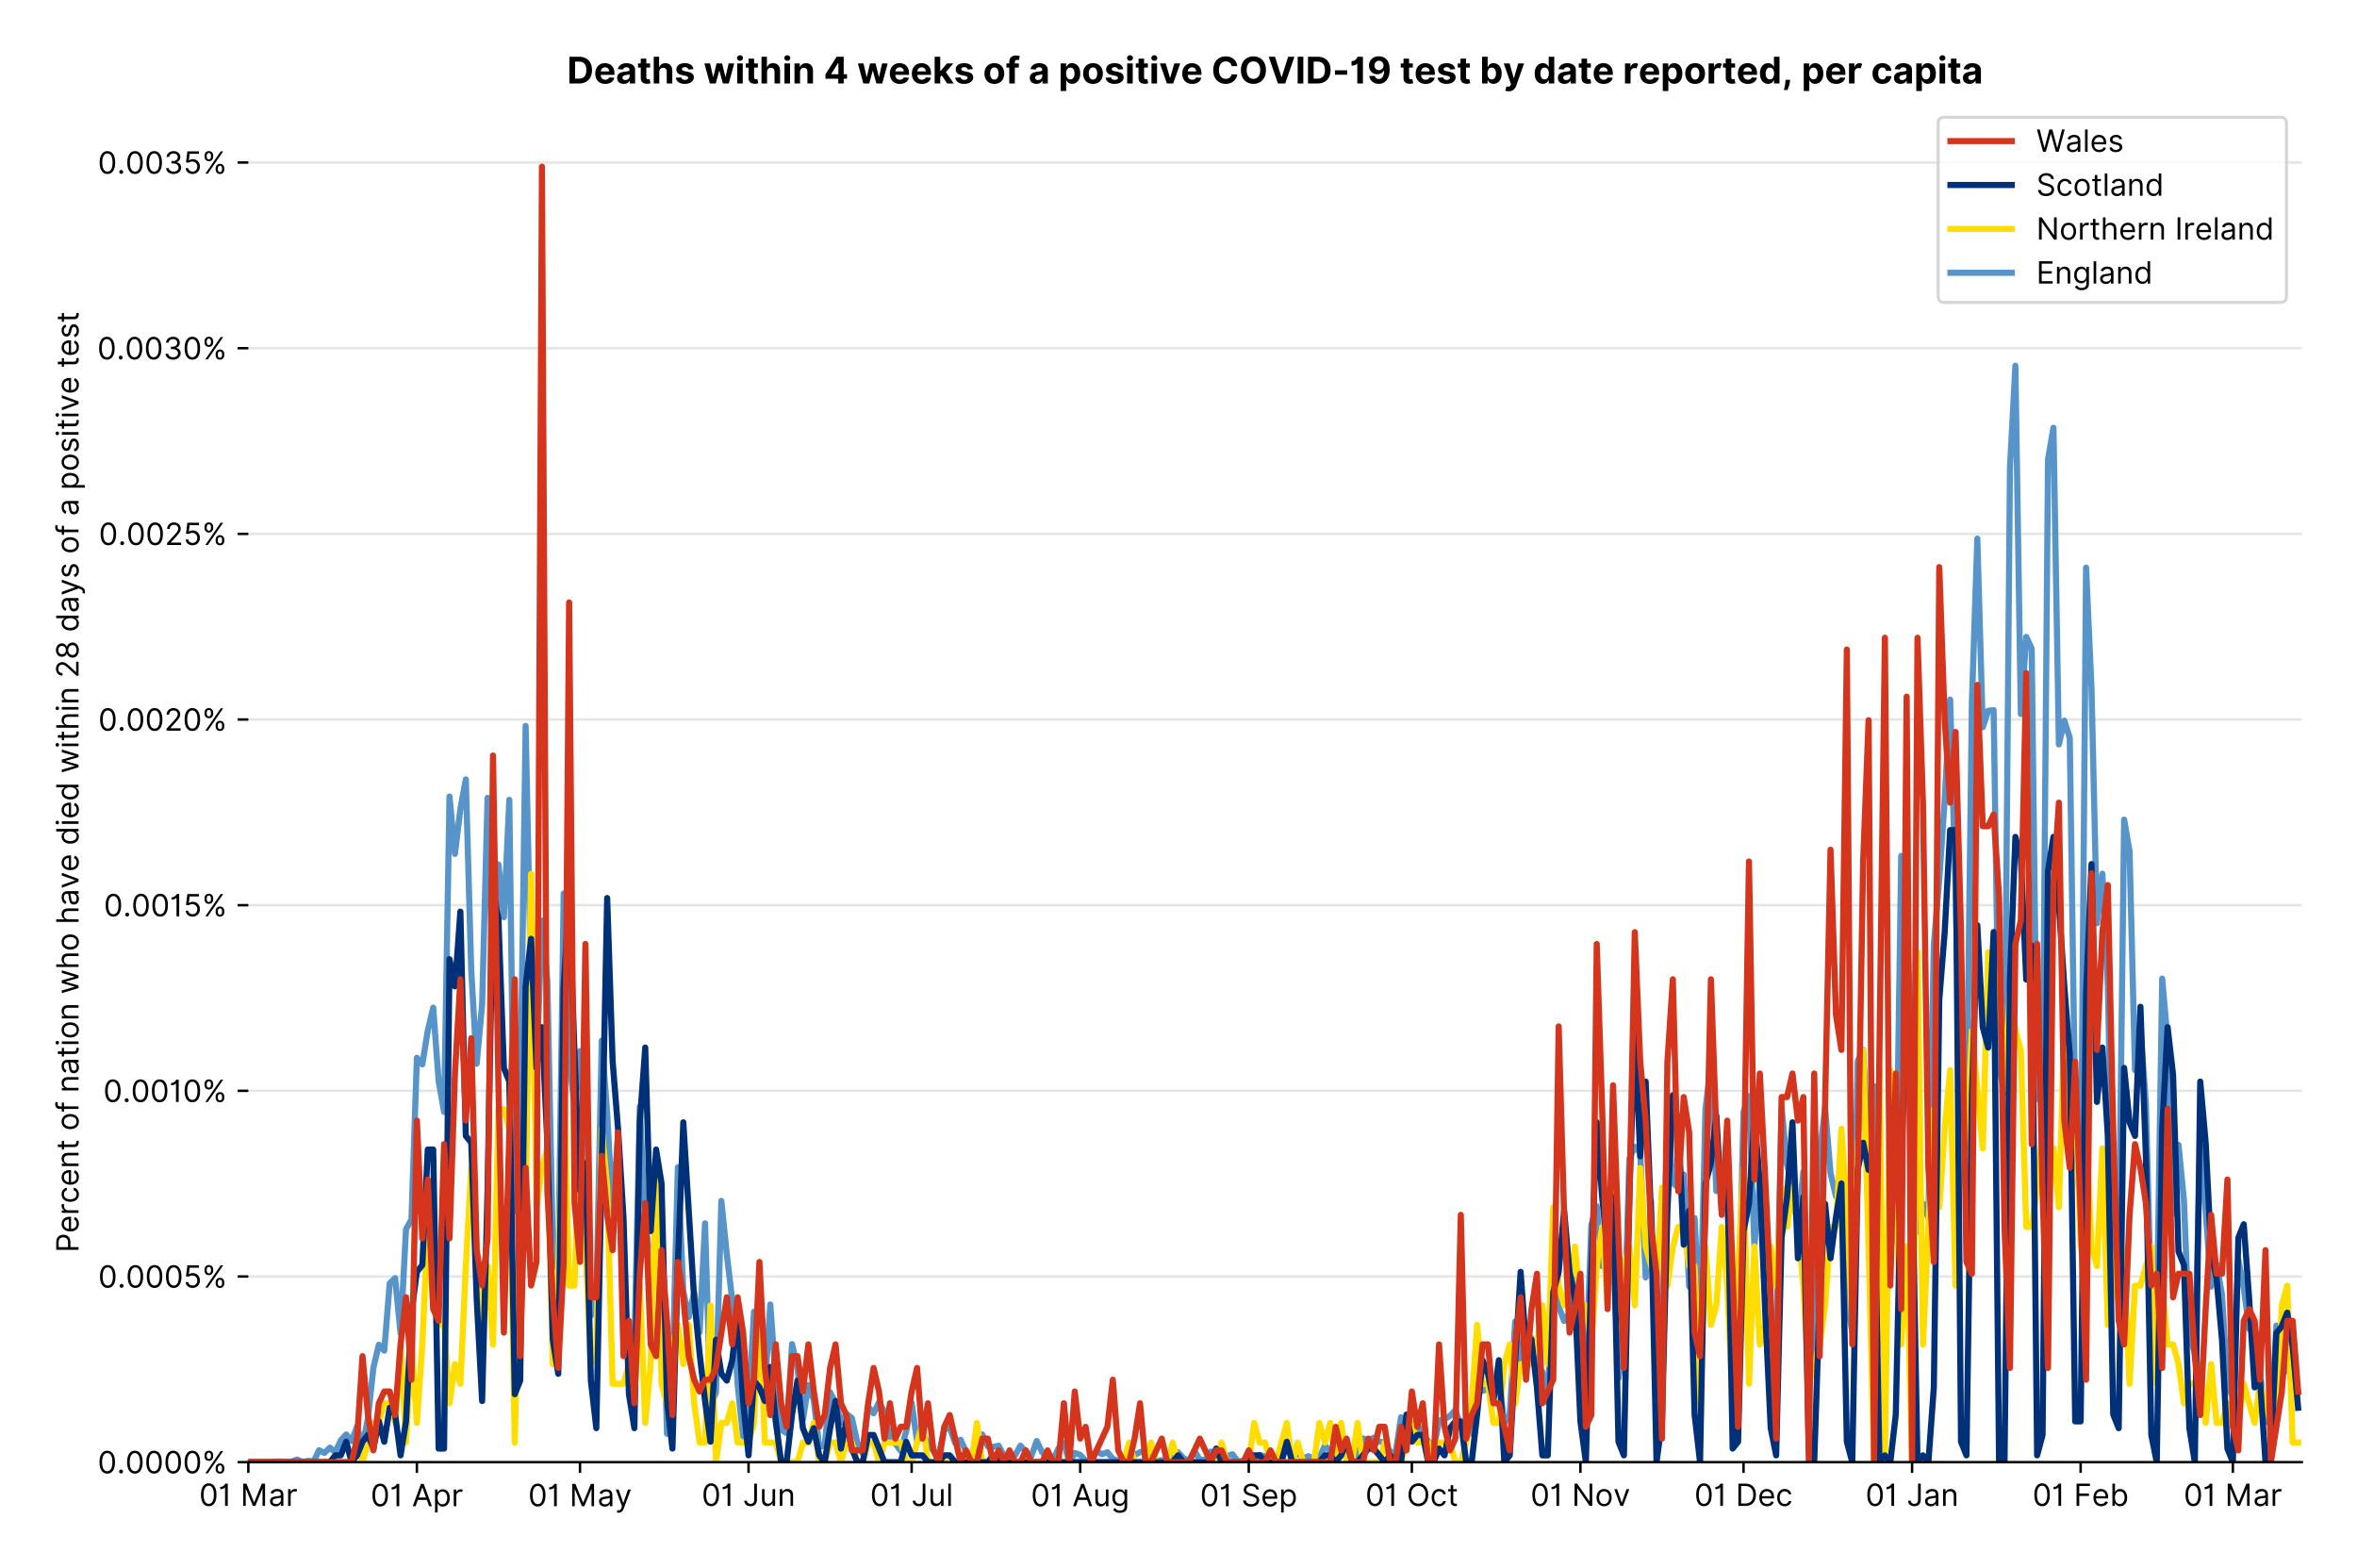 <?xml version="1.0" encoding="utf-8" standalone="no"?>
<!DOCTYPE svg PUBLIC "-//W3C//DTD SVG 1.1//EN"
  "http://www.w3.org/Graphics/SVG/1.1/DTD/svg11.dtd">
<!-- Created with matplotlib (https://matplotlib.org/) -->
<svg version="1.1" viewBox="0 0 768.577 511.276" xmlns="http://www.w3.org/2000/svg" xmlns:xlink="http://www.w3.org/1999/xlink">
 <defs>
  <style type="text/css">*{stroke-linecap:butt;stroke-linejoin:round;}</style>
 </defs>
 <g id="figure_1">
  <g id="patch_1">
   <path d="M 0 511.276 
L 768.577 511.276 
L 768.577 0 
L 0 0 
z
" style="fill:#ffffff;"/>
  </g>
  <g id="axes_1">
   <g id="patch_2">
    <path d="M 80.977 476.745 
L 750.577 476.745 
L 750.577 33.225 
L 80.977 33.225 
z
" style="fill:#ffffff;"/>
   </g>
   <g id="matplotlib.axis_1">
    <g id="xtick_1">
     <g id="line2d_1">
      <defs>
       <path d="M 0 0 
L 0 3.5 
" id="mf4822f845a" style="stroke:#000000;stroke-width:0.8;"/>
      </defs>
      <g>
       <use style="stroke:#000000;stroke-width:0.8;" x="80.977" xlink:href="#mf4822f845a" y="476.745"/>
      </g>
     </g>
     <g id="text_1">
      <!-- 01 Mar -->
      <g transform="translate(64.94 491.018)scale(0.1 -0.1)">
       <defs>
        <path d="M 31.25 -1 
Q 19.219 -1 12.594 8.766 
Q 5.969 18.531 5.969 36.359 
Q 5.969 54.047 12.641 63.875 
Q 19.312 73.719 31.25 73.719 
Q 43.188 73.719 49.859 63.875 
Q 56.531 54.047 56.531 36.359 
Q 56.531 18.531 49.906 8.766 
Q 43.297 -1 31.25 -1 
z
M 31.25 6.812 
Q 39.203 6.812 43.609 14.484 
Q 48.016 22.156 48.016 36.359 
Q 48.016 50.531 43.578 58.281 
Q 39.141 66.047 31.25 66.047 
Q 23.375 66.047 18.922 58.281 
Q 14.484 50.531 14.484 36.359 
Q 14.484 22.156 18.906 14.484 
Q 23.328 6.812 31.25 6.812 
z
" id="Inter-Regular-48"/>
        <path d="M 30.828 72.734 
L 30.828 0 
L 22.016 0 
L 22.016 59.938 
L 21.453 59.938 
Q 20.953 58.953 18.891 57.688 
Q 16.828 56.422 13.562 55.484 
Q 10.297 54.547 6.109 54.547 
L 6.109 61.938 
Q 10.328 61.938 13.422 63.453 
Q 16.516 64.984 18.594 67.047 
Q 20.672 69.109 21.75 70.766 
Q 22.828 72.438 23.016 72.734 
z
" id="Inter-Regular-49"/>
        <path id="Inter-Regular-32"/>
        <path d="M 8.812 72.734 
L 19.312 72.734 
L 44.031 12.359 
L 44.891 12.359 
L 69.609 72.734 
L 80.109 72.734 
L 80.109 0 
L 71.875 0 
L 71.875 55.25 
L 71.172 55.25 
L 48.438 0 
L 40.484 0 
L 17.75 55.25 
L 17.047 55.25 
L 17.047 0 
L 8.812 0 
z
" id="Inter-Regular-77"/>
        <path d="M 23.719 -1.281 
Q 18.531 -1.281 14.312 0.688 
Q 10.094 2.656 7.594 6.406 
Q 5.109 10.156 5.109 15.484 
Q 5.109 20.172 6.953 23.094 
Q 8.812 26.031 11.891 27.703 
Q 14.984 29.375 18.734 30.203 
Q 22.484 31.031 26.281 31.531 
Q 31.25 32.172 34.359 32.5 
Q 37.469 32.844 38.906 33.656 
Q 40.344 34.484 40.344 36.5 
L 40.344 36.797 
Q 40.344 42.047 37.484 44.953 
Q 34.625 47.875 28.844 47.875 
Q 22.828 47.875 19.422 45.234 
Q 16.016 42.609 14.625 39.625 
L 6.672 42.469 
Q 8.812 47.438 12.375 50.219 
Q 15.953 53.016 20.188 54.125 
Q 24.438 55.25 28.547 55.25 
Q 31.188 55.25 34.609 54.625 
Q 38.031 54.016 41.25 52.094 
Q 44.469 50.172 46.594 46.297 
Q 48.719 42.438 48.719 35.938 
L 48.719 0 
L 40.344 0 
L 40.344 7.391 
L 39.922 7.391 
Q 39.062 5.609 37.078 3.578 
Q 35.094 1.562 31.781 0.141 
Q 28.484 -1.281 23.719 -1.281 
z
M 25 6.25 
Q 29.969 6.25 33.391 8.203 
Q 36.828 10.156 38.578 13.234 
Q 40.344 16.328 40.344 19.75 
L 40.344 27.422 
Q 39.812 26.781 38.016 26.266 
Q 36.219 25.75 33.891 25.375 
Q 31.578 25 29.391 24.734 
Q 27.203 24.469 25.859 24.297 
Q 22.594 23.859 19.766 22.922 
Q 16.938 21.984 15.219 20.109 
Q 13.5 18.25 13.5 15.062 
Q 13.5 10.688 16.75 8.469 
Q 20 6.25 25 6.25 
z
" id="Inter-Regular-97"/>
        <path d="M 7.672 0 
L 7.672 54.547 
L 15.766 54.547 
L 15.766 46.312 
L 16.344 46.312 
Q 17.797 50.359 21.703 52.875 
Q 25.609 55.391 30.547 55.391 
Q 32.812 55.391 34.516 54.859 
Q 36.219 54.328 37.5 53.406 
L 34.656 46.312 
Q 33.766 46.766 32.578 47.031 
Q 31.391 47.297 29.828 47.297 
Q 23.859 47.297 19.953 43.656 
Q 16.047 40.016 16.047 34.516 
L 16.047 0 
z
" id="Inter-Regular-114"/>
       </defs>
       <use xlink:href="#Inter-Regular-48"/>
       <use x="62.5" xlink:href="#Inter-Regular-49"/>
       <use x="106.676" xlink:href="#Inter-Regular-32"/>
       <use x="134.801" xlink:href="#Inter-Regular-77"/>
       <use x="225.994" xlink:href="#Inter-Regular-97"/>
       <use x="282.386" xlink:href="#Inter-Regular-114"/>
      </g>
     </g>
    </g>
    <g id="xtick_2">
     <g id="line2d_2">
      <g>
       <use style="stroke:#000000;stroke-width:0.8;" x="135.938" xlink:href="#mf4822f845a" y="476.745"/>
      </g>
     </g>
     <g id="text_2">
      <!-- 01 Apr -->
      <g transform="translate(120.853 491.117)scale(0.1 -0.1)">
       <defs>
        <path d="M 11.797 0 
L 2.562 0 
L 29.266 72.734 
L 38.359 72.734 
L 65.062 0 
L 55.828 0 
L 48.516 20.594 
L 19.109 20.594 
z
M 21.875 28.406 
L 45.734 28.406 
L 34.094 61.219 
L 33.531 61.219 
z
" id="Inter-Regular-65"/>
        <path d="M 7.672 -20.453 
L 7.672 54.547 
L 15.766 54.547 
L 15.766 45.875 
L 16.766 45.875 
Q 17.688 47.297 19.328 49.516 
Q 20.984 51.734 24.094 53.484 
Q 27.203 55.25 32.531 55.25 
Q 39.422 55.25 44.672 51.797 
Q 49.938 48.359 52.875 42.031 
Q 55.828 35.719 55.828 27.125 
Q 55.828 18.469 52.875 12.125 
Q 49.938 5.781 44.703 2.312 
Q 39.484 -1.141 32.672 -1.141 
Q 27.422 -1.141 24.25 0.609 
Q 21.094 2.375 19.391 4.625 
Q 17.688 6.891 16.766 8.375 
L 16.047 8.375 
L 16.047 -20.453 
z
M 15.906 27.266 
Q 15.906 18 19.938 12.188 
Q 23.969 6.391 31.531 6.391 
Q 36.797 6.391 40.328 9.172 
Q 43.859 11.969 45.641 16.703 
Q 47.438 21.453 47.438 27.266 
Q 47.438 33.031 45.672 37.656 
Q 43.922 42.297 40.391 45.016 
Q 36.859 47.734 31.531 47.734 
Q 23.859 47.734 19.875 42.078 
Q 15.906 36.438 15.906 27.266 
z
" id="Inter-Regular-112"/>
       </defs>
       <use xlink:href="#Inter-Regular-48"/>
       <use x="62.5" xlink:href="#Inter-Regular-49"/>
       <use x="106.676" xlink:href="#Inter-Regular-32"/>
       <use x="134.801" xlink:href="#Inter-Regular-65"/>
       <use x="202.415" xlink:href="#Inter-Regular-112"/>
       <use x="263.352" xlink:href="#Inter-Regular-114"/>
      </g>
     </g>
    </g>
    <g id="xtick_3">
     <g id="line2d_3">
      <g>
       <use style="stroke:#000000;stroke-width:0.8;" x="189.126" xlink:href="#mf4822f845a" y="476.745"/>
      </g>
     </g>
     <g id="text_3">
      <!-- 01 May -->
      <g transform="translate(172.223 491.117)scale(0.1 -0.1)">
       <defs>
        <path d="M 12.781 -21.172 
Q 10.656 -21.172 8.984 -20.828 
Q 7.312 -20.484 6.672 -20.172 
L 8.812 -12.781 
Q 13.391 -13.953 16.453 -12.719 
Q 19.531 -11.5 21.734 -5.391 
L 23.578 -0.281 
L 3.406 54.547 
L 12.5 54.547 
L 27.562 11.078 
L 28.125 11.078 
L 43.188 54.547 
L 52.281 54.547 
L 28.844 -8.812 
Q 24.219 -21.172 12.781 -21.172 
z
" id="Inter-Regular-121"/>
       </defs>
       <use xlink:href="#Inter-Regular-48"/>
       <use x="62.5" xlink:href="#Inter-Regular-49"/>
       <use x="106.676" xlink:href="#Inter-Regular-32"/>
       <use x="134.801" xlink:href="#Inter-Regular-77"/>
       <use x="225.994" xlink:href="#Inter-Regular-97"/>
       <use x="282.386" xlink:href="#Inter-Regular-121"/>
      </g>
     </g>
    </g>
    <g id="xtick_4">
     <g id="line2d_4">
      <g>
       <use style="stroke:#000000;stroke-width:0.8;" x="244.087" xlink:href="#mf4822f845a" y="476.745"/>
      </g>
     </g>
     <g id="text_4">
      <!-- 01 Jun -->
      <g transform="translate(228.803 491.018)scale(0.1 -0.1)">
       <defs>
        <path d="M 36.656 72.734 
L 45.453 72.734 
L 45.453 20.734 
Q 45.453 10.266 39.828 4.625 
Q 34.203 -1 24.719 -1 
Q 18.75 -1 14.094 1.188 
Q 9.453 3.375 6.781 7.422 
Q 4.125 11.469 4.125 17.047 
L 12.781 17.047 
Q 12.781 12.422 16.156 9.609 
Q 19.531 6.812 24.719 6.812 
Q 30.438 6.812 33.547 10.375 
Q 36.656 13.953 36.656 20.734 
z
" id="Inter-Regular-74"/>
        <path d="M 42.047 22.297 
L 42.047 54.547 
L 50.422 54.547 
L 50.422 0 
L 42.047 0 
L 42.047 9.234 
L 41.484 9.234 
Q 39.562 5.078 35.516 2.188 
Q 31.469 -0.703 25.281 -0.703 
Q 17.609 -0.703 12.641 4.375 
Q 7.672 9.453 7.672 19.891 
L 7.672 54.547 
L 16.047 54.547 
L 16.047 20.453 
Q 16.047 14.484 19.406 10.938 
Q 22.766 7.391 27.984 7.391 
Q 31.109 7.391 34.359 8.984 
Q 37.609 10.578 39.828 13.875 
Q 42.047 17.188 42.047 22.297 
z
" id="Inter-Regular-117"/>
        <path d="M 16.047 32.812 
L 16.047 0 
L 7.672 0 
L 7.672 54.547 
L 15.766 54.547 
L 15.766 46.016 
L 16.484 46.016 
Q 18.391 50.172 22.297 52.703 
Q 26.203 55.25 32.391 55.25 
Q 40.656 55.25 45.75 50.172 
Q 50.859 45.094 50.859 34.656 
L 50.859 0 
L 42.469 0 
L 42.469 34.094 
Q 42.469 40.516 39.125 44.125 
Q 35.797 47.734 29.969 47.734 
Q 23.969 47.734 20 43.844 
Q 16.047 39.953 16.047 32.812 
z
" id="Inter-Regular-110"/>
       </defs>
       <use xlink:href="#Inter-Regular-48"/>
       <use x="62.5" xlink:href="#Inter-Regular-49"/>
       <use x="106.676" xlink:href="#Inter-Regular-32"/>
       <use x="134.801" xlink:href="#Inter-Regular-74"/>
       <use x="189.063" xlink:href="#Inter-Regular-117"/>
       <use x="247.159" xlink:href="#Inter-Regular-110"/>
      </g>
     </g>
    </g>
    <g id="xtick_5">
     <g id="line2d_5">
      <g>
       <use style="stroke:#000000;stroke-width:0.8;" x="297.275" xlink:href="#mf4822f845a" y="476.745"/>
      </g>
     </g>
     <g id="text_5">
      <!-- 01 Jul -->
      <g transform="translate(283.732 491.018)scale(0.1 -0.1)">
       <defs>
        <path d="M 16.047 72.734 
L 16.047 0 
L 7.672 0 
L 7.672 72.734 
z
" id="Inter-Regular-108"/>
       </defs>
       <use xlink:href="#Inter-Regular-48"/>
       <use x="62.5" xlink:href="#Inter-Regular-49"/>
       <use x="106.676" xlink:href="#Inter-Regular-32"/>
       <use x="134.801" xlink:href="#Inter-Regular-74"/>
       <use x="189.063" xlink:href="#Inter-Regular-117"/>
       <use x="247.159" xlink:href="#Inter-Regular-108"/>
      </g>
     </g>
    </g>
    <g id="xtick_6">
     <g id="line2d_6">
      <g>
       <use style="stroke:#000000;stroke-width:0.8;" x="352.237" xlink:href="#mf4822f845a" y="476.745"/>
      </g>
     </g>
     <g id="text_6">
      <!-- 01 Aug -->
      <g transform="translate(336.165 491.117)scale(0.1 -0.1)">
       <defs>
        <path d="M 29.688 -21.594 
Q 20.562 -21.594 15.25 -18.266 
Q 9.938 -14.953 7.391 -10.656 
L 14.062 -5.969 
Q 15.203 -7.453 16.938 -9.391 
Q 18.688 -11.328 21.719 -12.766 
Q 24.75 -14.203 29.688 -14.203 
Q 36.297 -14.203 40.594 -11 
Q 44.891 -7.812 44.891 -1 
L 44.891 10.078 
L 44.172 10.078 
Q 43.25 8.594 41.562 6.406 
Q 39.875 4.219 36.734 2.531 
Q 33.594 0.859 28.266 0.859 
Q 21.656 0.859 16.422 3.984 
Q 11.188 7.109 8.141 13.062 
Q 5.109 19.031 5.109 27.562 
Q 5.109 35.938 8.062 42.172 
Q 11.016 48.406 16.266 51.828 
Q 21.516 55.25 28.406 55.25 
Q 33.734 55.25 36.875 53.484 
Q 40.016 51.734 41.703 49.516 
Q 43.391 47.297 44.312 45.875 
L 45.172 45.875 
L 45.172 54.547 
L 53.266 54.547 
L 53.266 -1.562 
Q 53.266 -8.594 50.078 -13.016 
Q 46.906 -17.438 41.562 -19.516 
Q 36.219 -21.594 29.688 -21.594 
z
M 29.406 8.375 
Q 36.969 8.375 41 13.5 
Q 45.031 18.641 45.031 27.703 
Q 45.031 36.547 41.047 42.141 
Q 37.078 47.734 29.406 47.734 
Q 24.078 47.734 20.547 45.031 
Q 17.016 42.328 15.25 37.781 
Q 13.5 33.234 13.5 27.703 
Q 13.5 19.172 17.5 13.766 
Q 21.516 8.375 29.406 8.375 
z
" id="Inter-Regular-103"/>
       </defs>
       <use xlink:href="#Inter-Regular-48"/>
       <use x="62.5" xlink:href="#Inter-Regular-49"/>
       <use x="106.676" xlink:href="#Inter-Regular-32"/>
       <use x="134.801" xlink:href="#Inter-Regular-65"/>
       <use x="202.415" xlink:href="#Inter-Regular-117"/>
       <use x="260.511" xlink:href="#Inter-Regular-103"/>
      </g>
     </g>
    </g>
    <g id="xtick_7">
     <g id="line2d_7">
      <g>
       <use style="stroke:#000000;stroke-width:0.8;" x="407.198" xlink:href="#mf4822f845a" y="476.745"/>
      </g>
     </g>
     <g id="text_7">
      <!-- 01 Sep -->
      <g transform="translate(391.31 491.117)scale(0.1 -0.1)">
       <defs>
        <path d="M 48.578 54.547 
Q 47.938 59.938 43.391 62.922 
Q 38.844 65.906 32.25 65.906 
Q 25 65.906 20.594 62.484 
Q 16.188 59.062 16.188 53.828 
Q 16.188 49.922 18.578 47.531 
Q 20.984 45.141 24.266 43.797 
Q 27.562 42.469 30.25 41.766 
L 37.641 39.766 
Q 40.484 39.031 43.984 37.719 
Q 47.484 36.406 50.688 34.141 
Q 53.906 31.891 56 28.375 
Q 58.094 24.859 58.094 19.75 
Q 58.094 13.844 55.016 9.078 
Q 51.953 4.328 46.078 1.516 
Q 40.203 -1.281 31.812 -1.281 
Q 20.094 -1.281 13.203 4.25 
Q 6.328 9.797 5.688 18.75 
L 14.781 18.75 
Q 15.125 14.625 17.562 11.938 
Q 20 9.266 23.734 7.969 
Q 27.484 6.672 31.812 6.672 
Q 36.859 6.672 40.875 8.328 
Q 44.891 9.984 47.234 12.938 
Q 49.578 15.906 49.578 19.891 
Q 49.578 23.516 47.547 25.781 
Q 45.531 28.047 42.219 29.469 
Q 38.922 30.891 35.094 31.953 
L 26.141 34.516 
Q 17.609 36.969 12.641 41.516 
Q 7.672 46.062 7.672 53.406 
Q 7.672 59.516 10.984 64.078 
Q 14.312 68.641 19.938 71.172 
Q 25.562 73.719 32.531 73.719 
Q 39.562 73.719 45.031 71.219 
Q 50.5 68.719 53.703 64.375 
Q 56.922 60.047 57.109 54.547 
z
" id="Inter-Regular-83"/>
        <path d="M 30.547 -1.141 
Q 22.656 -1.141 16.953 2.359 
Q 11.266 5.859 8.188 12.156 
Q 5.109 18.469 5.109 26.844 
Q 5.109 35.234 8.188 41.641 
Q 11.266 48.047 16.781 51.641 
Q 22.297 55.25 29.688 55.25 
Q 33.953 55.25 38.109 53.828 
Q 42.266 52.422 45.672 49.234 
Q 49.078 46.062 51.094 40.844 
Q 53.125 35.625 53.125 27.984 
L 53.125 24.438 
L 13.531 24.438 
Q 13.812 15.703 18.484 11.047 
Q 23.156 6.391 30.547 6.391 
Q 35.484 6.391 39.031 8.516 
Q 42.578 10.656 44.172 14.922 
L 52.281 12.641 
Q 50.359 6.469 44.594 2.656 
Q 38.844 -1.141 30.547 -1.141 
z
M 13.531 31.672 
L 44.609 31.672 
Q 44.609 38.594 40.547 43.156 
Q 36.5 47.734 29.688 47.734 
Q 24.891 47.734 21.375 45.484 
Q 17.859 43.25 15.828 39.578 
Q 13.812 35.906 13.531 31.672 
z
" id="Inter-Regular-101"/>
       </defs>
       <use xlink:href="#Inter-Regular-48"/>
       <use x="62.5" xlink:href="#Inter-Regular-49"/>
       <use x="106.676" xlink:href="#Inter-Regular-32"/>
       <use x="134.801" xlink:href="#Inter-Regular-83"/>
       <use x="198.58" xlink:href="#Inter-Regular-101"/>
       <use x="256.818" xlink:href="#Inter-Regular-112"/>
      </g>
     </g>
    </g>
    <g id="xtick_8">
     <g id="line2d_8">
      <g>
       <use style="stroke:#000000;stroke-width:0.8;" x="460.386" xlink:href="#mf4822f845a" y="476.745"/>
      </g>
     </g>
     <g id="text_8">
      <!-- 01 Oct -->
      <g transform="translate(445.23 491.018)scale(0.1 -0.1)">
       <defs>
        <path d="M 70.172 36.359 
Q 70.172 24.859 66.016 16.469 
Q 61.859 8.094 54.609 3.547 
Q 47.375 -1 38.062 -1 
Q 28.766 -1 21.516 3.547 
Q 14.281 8.094 10.125 16.469 
Q 5.969 24.859 5.969 36.359 
Q 5.969 47.875 10.125 56.25 
Q 14.281 64.625 21.516 69.172 
Q 28.766 73.719 38.062 73.719 
Q 47.375 73.719 54.609 69.172 
Q 61.859 64.625 66.016 56.25 
Q 70.172 47.875 70.172 36.359 
z
M 61.656 36.359 
Q 61.656 45.812 58.5 52.312 
Q 55.359 58.812 50.016 62.141 
Q 44.672 65.484 38.062 65.484 
Q 31.469 65.484 26.125 62.141 
Q 20.781 58.812 17.625 52.312 
Q 14.484 45.812 14.484 36.359 
Q 14.484 26.922 17.625 20.422 
Q 20.781 13.922 26.125 10.578 
Q 31.469 7.25 38.062 7.25 
Q 44.672 7.25 50.016 10.578 
Q 55.359 13.922 58.5 20.422 
Q 61.656 26.922 61.656 36.359 
z
" id="Inter-Regular-79"/>
        <path d="M 29.828 -1.141 
Q 22.156 -1.141 16.609 2.484 
Q 11.078 6.109 8.094 12.469 
Q 5.109 18.828 5.109 26.984 
Q 5.109 35.297 8.188 41.672 
Q 11.266 48.047 16.781 51.641 
Q 22.297 55.25 29.688 55.25 
Q 35.438 55.25 40.047 53.125 
Q 44.672 51 47.609 47.156 
Q 50.562 43.328 51.281 38.203 
L 42.906 38.203 
Q 41.938 41.938 38.656 44.828 
Q 35.375 47.734 29.828 47.734 
Q 22.484 47.734 17.984 42.141 
Q 13.5 36.547 13.5 27.266 
Q 13.5 17.797 17.938 12.094 
Q 22.375 6.391 29.828 6.391 
Q 34.734 6.391 38.234 8.906 
Q 41.734 11.438 42.906 15.906 
L 51.281 15.906 
Q 50.562 11.078 47.781 7.219 
Q 45 3.375 40.438 1.109 
Q 35.875 -1.141 29.828 -1.141 
z
" id="Inter-Regular-99"/>
        <path d="M 31.391 54.547 
L 31.391 47.438 
L 19.75 47.438 
L 19.75 15.625 
Q 19.75 12.078 20.797 10.312 
Q 21.844 8.562 23.484 7.969 
Q 25.141 7.391 26.984 7.391 
Q 28.375 7.391 29.266 7.547 
Q 30.156 7.703 30.688 7.812 
L 32.391 0.281 
Q 31.531 -0.031 30 -0.359 
Q 28.484 -0.703 26.141 -0.703 
Q 22.594 -0.703 19.188 0.812 
Q 15.797 2.344 13.578 5.469 
Q 11.359 8.594 11.359 13.359 
L 11.359 47.438 
L 3.125 47.438 
L 3.125 54.547 
L 11.359 54.547 
L 11.359 67.609 
L 19.75 67.609 
L 19.75 54.547 
z
" id="Inter-Regular-116"/>
       </defs>
       <use xlink:href="#Inter-Regular-48"/>
       <use x="62.5" xlink:href="#Inter-Regular-49"/>
       <use x="106.676" xlink:href="#Inter-Regular-32"/>
       <use x="134.801" xlink:href="#Inter-Regular-79"/>
       <use x="210.938" xlink:href="#Inter-Regular-99"/>
       <use x="266.761" xlink:href="#Inter-Regular-116"/>
      </g>
     </g>
    </g>
    <g id="xtick_9">
     <g id="line2d_9">
      <g>
       <use style="stroke:#000000;stroke-width:0.8;" x="515.347" xlink:href="#mf4822f845a" y="476.745"/>
      </g>
     </g>
     <g id="text_9">
      <!-- 01 Nov -->
      <g transform="translate(499.076 491.018)scale(0.1 -0.1)">
       <defs>
        <path d="M 66.484 72.734 
L 66.484 0 
L 57.953 0 
L 18.328 57.109 
L 17.609 57.109 
L 17.609 0 
L 8.812 0 
L 8.812 72.734 
L 17.328 72.734 
L 57.109 15.484 
L 57.812 15.484 
L 57.812 72.734 
z
" id="Inter-Regular-78"/>
        <path d="M 29.828 -1.141 
Q 22.438 -1.141 16.875 2.375 
Q 11.328 5.891 8.219 12.203 
Q 5.109 18.531 5.109 26.984 
Q 5.109 35.516 8.219 41.859 
Q 11.328 48.219 16.875 51.734 
Q 22.438 55.25 29.828 55.25 
Q 37.219 55.25 42.766 51.734 
Q 48.328 48.219 51.438 41.859 
Q 54.547 35.516 54.547 26.984 
Q 54.547 18.531 51.438 12.203 
Q 48.328 5.891 42.766 2.375 
Q 37.219 -1.141 29.828 -1.141 
z
M 29.828 6.391 
Q 35.438 6.391 39.062 9.266 
Q 42.688 12.141 44.422 16.828 
Q 46.172 21.516 46.172 26.984 
Q 46.172 32.453 44.422 37.172 
Q 42.688 41.906 39.062 44.812 
Q 35.438 47.734 29.828 47.734 
Q 24.219 47.734 20.594 44.812 
Q 16.969 41.906 15.234 37.172 
Q 13.5 32.453 13.5 26.984 
Q 13.5 21.516 15.234 16.828 
Q 16.969 12.141 20.594 9.266 
Q 24.219 6.391 29.828 6.391 
z
" id="Inter-Regular-111"/>
        <path d="M 52.281 54.547 
L 32.109 0 
L 23.578 0 
L 3.406 54.547 
L 12.5 54.547 
L 27.562 11.078 
L 28.125 11.078 
L 43.188 54.547 
z
" id="Inter-Regular-118"/>
       </defs>
       <use xlink:href="#Inter-Regular-48"/>
       <use x="62.5" xlink:href="#Inter-Regular-49"/>
       <use x="106.676" xlink:href="#Inter-Regular-32"/>
       <use x="134.801" xlink:href="#Inter-Regular-78"/>
       <use x="210.085" xlink:href="#Inter-Regular-111"/>
       <use x="269.744" xlink:href="#Inter-Regular-118"/>
      </g>
     </g>
    </g>
    <g id="xtick_10">
     <g id="line2d_10">
      <g>
       <use style="stroke:#000000;stroke-width:0.8;" x="568.535" xlink:href="#mf4822f845a" y="476.745"/>
      </g>
     </g>
     <g id="text_10">
      <!-- 01 Dec -->
      <g transform="translate(552.499 491.018)scale(0.1 -0.1)">
       <defs>
        <path d="M 31.25 0 
L 8.812 0 
L 8.812 72.734 
L 32.25 72.734 
Q 42.828 72.734 50.359 68.375 
Q 57.891 64.031 61.891 55.906 
Q 65.906 47.797 65.906 36.5 
Q 65.906 25.141 61.859 16.953 
Q 57.812 8.766 50.062 4.375 
Q 42.328 0 31.25 0 
z
M 17.609 7.812 
L 30.688 7.812 
Q 44.219 7.812 50.797 15.5 
Q 57.391 23.188 57.391 36.5 
Q 57.391 49.719 50.922 57.312 
Q 44.469 64.922 31.672 64.922 
L 17.609 64.922 
z
" id="Inter-Regular-68"/>
       </defs>
       <use xlink:href="#Inter-Regular-48"/>
       <use x="62.5" xlink:href="#Inter-Regular-49"/>
       <use x="106.676" xlink:href="#Inter-Regular-32"/>
       <use x="134.801" xlink:href="#Inter-Regular-68"/>
       <use x="206.676" xlink:href="#Inter-Regular-101"/>
       <use x="264.915" xlink:href="#Inter-Regular-99"/>
      </g>
     </g>
    </g>
    <g id="xtick_11">
     <g id="line2d_11">
      <g>
       <use style="stroke:#000000;stroke-width:0.8;" x="623.497" xlink:href="#mf4822f845a" y="476.745"/>
      </g>
     </g>
     <g id="text_11">
      <!-- 01 Jan -->
      <g transform="translate(608.297 491.018)scale(0.1 -0.1)">
       <use xlink:href="#Inter-Regular-48"/>
       <use x="62.5" xlink:href="#Inter-Regular-49"/>
       <use x="106.676" xlink:href="#Inter-Regular-32"/>
       <use x="134.801" xlink:href="#Inter-Regular-74"/>
       <use x="189.063" xlink:href="#Inter-Regular-97"/>
       <use x="245.455" xlink:href="#Inter-Regular-110"/>
      </g>
     </g>
    </g>
    <g id="xtick_12">
     <g id="line2d_12">
      <g>
       <use style="stroke:#000000;stroke-width:0.8;" x="678.458" xlink:href="#mf4822f845a" y="476.745"/>
      </g>
     </g>
     <g id="text_12">
      <!-- 01 Feb -->
      <g transform="translate(662.769 491.018)scale(0.1 -0.1)">
       <defs>
        <path d="M 8.812 0 
L 8.812 72.734 
L 52.422 72.734 
L 52.422 64.922 
L 17.609 64.922 
L 17.609 40.344 
L 49.156 40.344 
L 49.156 32.531 
L 17.609 32.531 
L 17.609 0 
z
" id="Inter-Regular-70"/>
        <path d="M 8.812 0 
L 8.812 72.734 
L 17.188 72.734 
L 17.188 45.875 
L 17.906 45.875 
Q 18.828 47.297 20.469 49.516 
Q 22.125 51.734 25.234 53.484 
Q 28.344 55.25 33.672 55.25 
Q 40.562 55.25 45.812 51.797 
Q 51.062 48.359 54.016 42.031 
Q 56.969 35.719 56.969 27.125 
Q 56.969 18.469 54.016 12.125 
Q 51.062 5.781 45.844 2.312 
Q 40.625 -1.141 33.812 -1.141 
Q 28.547 -1.141 25.391 0.609 
Q 22.234 2.375 20.531 4.625 
Q 18.828 6.891 17.906 8.375 
L 16.906 8.375 
L 16.906 0 
z
M 17.047 27.266 
Q 17.047 18 21.078 12.188 
Q 25.109 6.391 32.672 6.391 
Q 37.922 6.391 41.453 9.172 
Q 45 11.969 46.781 16.703 
Q 48.578 21.453 48.578 27.266 
Q 48.578 33.031 46.812 37.656 
Q 45.062 42.297 41.531 45.016 
Q 38 47.734 32.672 47.734 
Q 25 47.734 21.016 42.078 
Q 17.047 36.438 17.047 27.266 
z
" id="Inter-Regular-98"/>
       </defs>
       <use xlink:href="#Inter-Regular-48"/>
       <use x="62.5" xlink:href="#Inter-Regular-49"/>
       <use x="106.676" xlink:href="#Inter-Regular-32"/>
       <use x="134.801" xlink:href="#Inter-Regular-70"/>
       <use x="193.466" xlink:href="#Inter-Regular-101"/>
       <use x="251.705" xlink:href="#Inter-Regular-98"/>
      </g>
     </g>
    </g>
    <g id="xtick_13">
     <g id="line2d_13">
      <g>
       <use style="stroke:#000000;stroke-width:0.8;" x="728.1" xlink:href="#mf4822f845a" y="476.745"/>
      </g>
     </g>
     <g id="text_13">
      <!-- 01 Mar -->
      <g transform="translate(712.063 491.018)scale(0.1 -0.1)">
       <use xlink:href="#Inter-Regular-48"/>
       <use x="62.5" xlink:href="#Inter-Regular-49"/>
       <use x="106.676" xlink:href="#Inter-Regular-32"/>
       <use x="134.801" xlink:href="#Inter-Regular-77"/>
       <use x="225.994" xlink:href="#Inter-Regular-97"/>
       <use x="282.386" xlink:href="#Inter-Regular-114"/>
      </g>
     </g>
    </g>
   </g>
   <g id="matplotlib.axis_2">
    <g id="ytick_1">
     <g id="line2d_14">
      <path clip-path="url(#pa06fd2b01d)" d="M 80.977 476.745 
L 750.577 476.745 
" style="fill:none;stroke:#e5e5e5;stroke-linecap:square;stroke-width:0.8;"/>
     </g>
     <g id="line2d_15">
      <defs>
       <path d="M 0 0 
L -3.5 0 
" id="mdf6108bc2d" style="stroke:#000000;stroke-width:0.8;"/>
      </defs>
      <g>
       <use style="stroke:#000000;stroke-width:0.8;" x="80.977" xlink:href="#mdf6108bc2d" y="476.745"/>
      </g>
     </g>
     <g id="text_14">
      <!-- 0.0000% -->
      <g transform="translate(31.845 480.382)scale(0.1 -0.1)">
       <defs>
        <path d="M 13.781 -0.562 
Q 11.156 -0.562 9.266 1.312 
Q 7.391 3.203 7.391 5.828 
Q 7.391 8.453 9.266 10.328 
Q 11.156 12.219 13.781 12.219 
Q 16.406 12.219 18.281 10.328 
Q 20.172 8.453 20.172 5.828 
Q 20.172 3.203 18.281 1.312 
Q 16.406 -0.562 13.781 -0.562 
z
" id="Inter-Regular-46"/>
        <path d="M 44.609 13.641 
L 44.609 17.469 
Q 44.609 21.453 46.25 24.766 
Q 47.906 28.094 51.078 30.094 
Q 54.266 32.109 58.812 32.109 
Q 63.422 32.109 66.547 30.094 
Q 69.672 28.094 71.266 24.766 
Q 72.875 21.453 72.875 17.469 
L 72.875 13.641 
Q 72.875 9.656 71.25 6.328 
Q 69.641 3.016 66.5 1 
Q 63.359 -1 58.812 -1 
Q 54.188 -1 51.031 1 
Q 47.875 3.016 46.234 6.328 
Q 44.609 9.656 44.609 13.641 
z
M 8.375 55.25 
L 8.375 59.094 
Q 8.375 63.062 10.031 66.375 
Q 11.688 69.703 14.859 71.703 
Q 18.047 73.719 22.594 73.719 
Q 27.203 73.719 30.328 71.703 
Q 33.453 69.703 35.047 66.375 
Q 36.656 63.062 36.656 59.094 
L 36.656 55.25 
Q 36.656 51.281 35.031 47.953 
Q 33.422 44.641 30.266 42.625 
Q 27.125 40.625 22.594 40.625 
Q 17.969 40.625 14.812 42.625 
Q 11.656 44.641 10.016 47.953 
Q 8.375 51.281 8.375 55.25 
z
M 11.078 0 
L 61.078 72.734 
L 69.172 72.734 
L 19.172 0 
z
M 51.844 17.469 
L 51.844 13.641 
Q 51.844 10.328 53.406 7.719 
Q 54.969 5.109 58.812 5.109 
Q 62.531 5.109 64.078 7.719 
Q 65.625 10.328 65.625 13.641 
L 65.625 17.469 
Q 65.625 20.781 64.125 23.391 
Q 62.641 26 58.812 26 
Q 55.078 26 53.453 23.391 
Q 51.844 20.781 51.844 17.469 
z
M 15.625 59.094 
L 15.625 55.25 
Q 15.625 51.953 17.188 49.344 
Q 18.75 46.734 22.594 46.734 
Q 26.312 46.734 27.859 49.344 
Q 29.406 51.953 29.406 55.25 
L 29.406 59.094 
Q 29.406 62.391 27.906 65 
Q 26.422 67.609 22.594 67.609 
Q 18.859 67.609 17.234 65 
Q 15.625 62.391 15.625 59.094 
z
" id="Inter-Regular-37"/>
       </defs>
       <use xlink:href="#Inter-Regular-48"/>
       <use x="62.5" xlink:href="#Inter-Regular-46"/>
       <use x="90.057" xlink:href="#Inter-Regular-48"/>
       <use x="152.557" xlink:href="#Inter-Regular-48"/>
       <use x="215.057" xlink:href="#Inter-Regular-48"/>
       <use x="277.557" xlink:href="#Inter-Regular-48"/>
       <use x="340.057" xlink:href="#Inter-Regular-37"/>
      </g>
     </g>
    </g>
    <g id="ytick_2">
     <g id="line2d_16">
      <path clip-path="url(#pa06fd2b01d)" d="M 80.977 416.21 
L 750.577 416.21 
" style="fill:none;stroke:#e5e5e5;stroke-linecap:square;stroke-width:0.8;"/>
     </g>
     <g id="line2d_17">
      <g>
       <use style="stroke:#000000;stroke-width:0.8;" x="80.977" xlink:href="#mdf6108bc2d" y="416.21"/>
      </g>
     </g>
     <g id="text_15">
      <!-- 0.0005% -->
      <g transform="translate(32.016 419.846)scale(0.1 -0.1)">
       <defs>
        <path d="M 30.25 -1 
Q 24 -1 19 1.484 
Q 14 3.984 10.969 8.312 
Q 7.953 12.641 7.672 18.188 
L 16.188 18.188 
Q 16.688 13.25 20.688 10.031 
Q 24.688 6.812 30.25 6.812 
Q 34.734 6.812 38.234 8.906 
Q 41.734 11.016 43.734 14.688 
Q 45.734 18.359 45.734 23.016 
Q 45.734 27.766 43.656 31.516 
Q 41.578 35.266 37.953 37.422 
Q 34.344 39.594 29.688 39.625 
Q 26.344 39.672 22.828 38.625 
Q 19.312 37.578 17.047 35.938 
L 8.812 36.938 
L 13.219 72.734 
L 51 72.734 
L 51 64.922 
L 20.594 64.922 
L 18.047 43.469 
L 18.469 43.469 
Q 20.703 45.234 24.078 46.406 
Q 27.453 47.578 31.109 47.578 
Q 37.781 47.578 43.016 44.406 
Q 48.266 41.234 51.266 35.719 
Q 54.266 30.219 54.266 23.156 
Q 54.266 16.188 51.156 10.734 
Q 48.047 5.297 42.609 2.141 
Q 37.188 -1 30.25 -1 
z
" id="Inter-Regular-53"/>
       </defs>
       <use xlink:href="#Inter-Regular-48"/>
       <use x="62.5" xlink:href="#Inter-Regular-46"/>
       <use x="90.057" xlink:href="#Inter-Regular-48"/>
       <use x="152.557" xlink:href="#Inter-Regular-48"/>
       <use x="215.057" xlink:href="#Inter-Regular-48"/>
       <use x="277.557" xlink:href="#Inter-Regular-53"/>
       <use x="338.352" xlink:href="#Inter-Regular-37"/>
      </g>
     </g>
    </g>
    <g id="ytick_3">
     <g id="line2d_18">
      <path clip-path="url(#pa06fd2b01d)" d="M 80.977 355.674 
L 750.577 355.674 
" style="fill:none;stroke:#e5e5e5;stroke-linecap:square;stroke-width:0.8;"/>
     </g>
     <g id="line2d_19">
      <g>
       <use style="stroke:#000000;stroke-width:0.8;" x="80.977" xlink:href="#mdf6108bc2d" y="355.674"/>
      </g>
     </g>
     <g id="text_16">
      <!-- 0.0010% -->
      <g transform="translate(33.678 359.311)scale(0.1 -0.1)">
       <use xlink:href="#Inter-Regular-48"/>
       <use x="62.5" xlink:href="#Inter-Regular-46"/>
       <use x="90.057" xlink:href="#Inter-Regular-48"/>
       <use x="152.557" xlink:href="#Inter-Regular-48"/>
       <use x="215.057" xlink:href="#Inter-Regular-49"/>
       <use x="259.233" xlink:href="#Inter-Regular-48"/>
       <use x="321.733" xlink:href="#Inter-Regular-37"/>
      </g>
     </g>
    </g>
    <g id="ytick_4">
     <g id="line2d_20">
      <path clip-path="url(#pa06fd2b01d)" d="M 80.977 295.139 
L 750.577 295.139 
" style="fill:none;stroke:#e5e5e5;stroke-linecap:square;stroke-width:0.8;"/>
     </g>
     <g id="line2d_21">
      <g>
       <use style="stroke:#000000;stroke-width:0.8;" x="80.977" xlink:href="#mdf6108bc2d" y="295.139"/>
      </g>
     </g>
     <g id="text_17">
      <!-- 0.0015% -->
      <g transform="translate(33.848 298.776)scale(0.1 -0.1)">
       <use xlink:href="#Inter-Regular-48"/>
       <use x="62.5" xlink:href="#Inter-Regular-46"/>
       <use x="90.057" xlink:href="#Inter-Regular-48"/>
       <use x="152.557" xlink:href="#Inter-Regular-48"/>
       <use x="215.057" xlink:href="#Inter-Regular-49"/>
       <use x="259.233" xlink:href="#Inter-Regular-53"/>
       <use x="320.028" xlink:href="#Inter-Regular-37"/>
      </g>
     </g>
    </g>
    <g id="ytick_5">
     <g id="line2d_22">
      <path clip-path="url(#pa06fd2b01d)" d="M 80.977 234.604 
L 750.577 234.604 
" style="fill:none;stroke:#e5e5e5;stroke-linecap:square;stroke-width:0.8;"/>
     </g>
     <g id="line2d_23">
      <g>
       <use style="stroke:#000000;stroke-width:0.8;" x="80.977" xlink:href="#mdf6108bc2d" y="234.604"/>
      </g>
     </g>
     <g id="text_18">
      <!-- 0.0020% -->
      <g transform="translate(32.044 238.241)scale(0.1 -0.1)">
       <defs>
        <path d="M 7.531 0 
L 7.531 6.391 
L 31.531 32.672 
Q 35.766 37.281 38.5 40.703 
Q 41.234 44.141 42.562 47.172 
Q 43.891 50.219 43.891 53.547 
Q 43.891 59.297 39.891 62.672 
Q 35.906 66.047 29.969 66.047 
Q 23.656 66.047 19.922 62.266 
Q 16.188 58.484 16.188 52.266 
L 7.812 52.266 
Q 7.812 58.672 10.75 63.5 
Q 13.703 68.328 18.797 71.016 
Q 23.906 73.719 30.25 73.719 
Q 36.656 73.719 41.578 71.016 
Q 46.516 68.328 49.312 63.734 
Q 52.125 59.156 52.125 53.547 
Q 52.125 49.531 50.688 45.719 
Q 49.25 41.906 45.719 37.234 
Q 42.188 32.562 35.938 25.859 
L 19.609 8.375 
L 19.609 7.812 
L 53.406 7.812 
L 53.406 0 
z
" id="Inter-Regular-50"/>
       </defs>
       <use xlink:href="#Inter-Regular-48"/>
       <use x="62.5" xlink:href="#Inter-Regular-46"/>
       <use x="90.057" xlink:href="#Inter-Regular-48"/>
       <use x="152.557" xlink:href="#Inter-Regular-48"/>
       <use x="215.057" xlink:href="#Inter-Regular-50"/>
       <use x="275.568" xlink:href="#Inter-Regular-48"/>
       <use x="338.068" xlink:href="#Inter-Regular-37"/>
      </g>
     </g>
    </g>
    <g id="ytick_6">
     <g id="line2d_24">
      <path clip-path="url(#pa06fd2b01d)" d="M 80.977 174.069 
L 750.577 174.069 
" style="fill:none;stroke:#e5e5e5;stroke-linecap:square;stroke-width:0.8;"/>
     </g>
     <g id="line2d_25">
      <g>
       <use style="stroke:#000000;stroke-width:0.8;" x="80.977" xlink:href="#mdf6108bc2d" y="174.069"/>
      </g>
     </g>
     <g id="text_19">
      <!-- 0.0025% -->
      <g transform="translate(32.214 177.705)scale(0.1 -0.1)">
       <use xlink:href="#Inter-Regular-48"/>
       <use x="62.5" xlink:href="#Inter-Regular-46"/>
       <use x="90.057" xlink:href="#Inter-Regular-48"/>
       <use x="152.557" xlink:href="#Inter-Regular-48"/>
       <use x="215.057" xlink:href="#Inter-Regular-50"/>
       <use x="275.568" xlink:href="#Inter-Regular-53"/>
       <use x="336.364" xlink:href="#Inter-Regular-37"/>
      </g>
     </g>
    </g>
    <g id="ytick_7">
     <g id="line2d_26">
      <path clip-path="url(#pa06fd2b01d)" d="M 80.977 113.533 
L 750.577 113.533 
" style="fill:none;stroke:#e5e5e5;stroke-linecap:square;stroke-width:0.8;"/>
     </g>
     <g id="line2d_27">
      <g>
       <use style="stroke:#000000;stroke-width:0.8;" x="80.977" xlink:href="#mdf6108bc2d" y="113.533"/>
      </g>
     </g>
     <g id="text_20">
      <!-- 0.0030% -->
      <g transform="translate(31.731 117.17)scale(0.1 -0.1)">
       <defs>
        <path d="M 32.109 -1 
Q 25.078 -1 19.578 1.406 
Q 14.094 3.828 10.875 8.141 
Q 7.672 12.469 7.391 18.188 
L 16.344 18.188 
Q 16.734 12.922 21.188 9.859 
Q 25.641 6.812 31.969 6.812 
Q 38.953 6.812 43.484 10.375 
Q 48.016 13.953 48.016 19.75 
Q 48.016 25.781 43.547 29.578 
Q 39.094 33.375 30.828 33.375 
L 25 33.375 
L 25 41.188 
L 30.828 41.188 
Q 37.281 41.188 41.359 44.625 
Q 45.453 48.078 45.453 53.828 
Q 45.453 59.344 41.859 62.688 
Q 38.281 66.047 32.25 66.047 
Q 28.484 66.047 25.156 64.672 
Q 21.844 63.312 19.75 60.734 
Q 17.656 58.172 17.469 54.547 
L 8.953 54.547 
Q 9.156 60.266 12.391 64.578 
Q 15.625 68.891 20.859 71.297 
Q 26.109 73.719 32.391 73.719 
Q 39.141 73.719 43.969 71 
Q 48.797 68.281 51.391 63.844 
Q 53.984 59.406 53.984 54.266 
Q 53.984 48.125 50.766 43.781 
Q 47.547 39.453 42.047 37.781 
L 42.047 37.219 
Q 48.938 36.078 52.797 31.375 
Q 56.672 26.672 56.672 19.75 
Q 56.672 13.812 53.453 9.109 
Q 50.25 4.406 44.703 1.703 
Q 39.172 -1 32.109 -1 
z
" id="Inter-Regular-51"/>
       </defs>
       <use xlink:href="#Inter-Regular-48"/>
       <use x="62.5" xlink:href="#Inter-Regular-46"/>
       <use x="90.057" xlink:href="#Inter-Regular-48"/>
       <use x="152.557" xlink:href="#Inter-Regular-48"/>
       <use x="215.057" xlink:href="#Inter-Regular-51"/>
       <use x="278.693" xlink:href="#Inter-Regular-48"/>
       <use x="341.193" xlink:href="#Inter-Regular-37"/>
      </g>
     </g>
    </g>
    <g id="ytick_8">
     <g id="line2d_28">
      <path clip-path="url(#pa06fd2b01d)" d="M 80.977 52.998 
L 750.577 52.998 
" style="fill:none;stroke:#e5e5e5;stroke-linecap:square;stroke-width:0.8;"/>
     </g>
     <g id="line2d_29">
      <g>
       <use style="stroke:#000000;stroke-width:0.8;" x="80.977" xlink:href="#mdf6108bc2d" y="52.998"/>
      </g>
     </g>
     <g id="text_21">
      <!-- 0.0035% -->
      <g transform="translate(31.902 56.635)scale(0.1 -0.1)">
       <use xlink:href="#Inter-Regular-48"/>
       <use x="62.5" xlink:href="#Inter-Regular-46"/>
       <use x="90.057" xlink:href="#Inter-Regular-48"/>
       <use x="152.557" xlink:href="#Inter-Regular-48"/>
       <use x="215.057" xlink:href="#Inter-Regular-51"/>
       <use x="278.693" xlink:href="#Inter-Regular-53"/>
       <use x="339.489" xlink:href="#Inter-Regular-37"/>
      </g>
     </g>
    </g>
    <g id="text_22">
     <!-- Percent of nation who have died within 28 days of a positive test -->
     <g transform="translate(25.614 408.396)rotate(-90)scale(0.1 -0.1)">
      <defs>
       <path d="M 8.812 0 
L 8.812 72.734 
L 33.375 72.734 
Q 41.938 72.734 47.391 69.656 
Q 52.844 66.578 55.469 61.359 
Q 58.094 56.141 58.094 49.719 
Q 58.094 43.281 55.484 38.031 
Q 52.875 32.781 47.438 29.672 
Q 42.016 26.562 33.531 26.562 
L 17.609 26.562 
L 17.609 0 
z
M 17.609 34.375 
L 33.234 34.375 
Q 42.016 34.375 45.719 38.781 
Q 49.438 43.188 49.438 49.719 
Q 49.438 56.281 45.703 60.594 
Q 41.969 64.922 33.094 64.922 
L 17.609 64.922 
z
" id="Inter-Regular-80"/>
       <path d="M 31.969 54.547 
L 31.969 47.438 
L 19.75 47.438 
L 19.75 0 
L 11.359 0 
L 11.359 47.438 
L 2.562 47.438 
L 2.562 54.547 
L 11.359 54.547 
L 11.359 62.078 
Q 11.359 66.766 13.562 69.891 
Q 15.766 73.016 19.281 74.578 
Q 22.797 76.141 26.703 76.141 
Q 29.797 76.141 31.75 75.641 
Q 33.703 75.141 34.656 74.719 
L 32.25 67.469 
Q 31.609 67.688 30.484 68 
Q 29.375 68.328 27.562 68.328 
Q 23.406 68.328 21.578 66.234 
Q 19.75 64.141 19.75 60.078 
L 19.75 54.547 
z
" id="Inter-Regular-102"/>
       <path d="M 7.672 0 
L 7.672 54.547 
L 16.047 54.547 
L 16.047 0 
z
M 11.938 63.641 
Q 9.484 63.641 7.719 65.297 
Q 5.969 66.969 5.969 69.312 
Q 5.969 71.656 7.719 73.328 
Q 9.484 75 11.938 75 
Q 14.391 75 16.141 73.328 
Q 17.906 71.656 17.906 69.312 
Q 17.906 66.969 16.141 65.297 
Q 14.391 63.641 11.938 63.641 
z
" id="Inter-Regular-105"/>
       <path d="M 20.031 0 
L 3.406 54.547 
L 12.219 54.547 
L 24 12.781 
L 24.578 12.781 
L 36.219 54.547 
L 45.172 54.547 
L 56.672 12.922 
L 57.25 12.922 
L 69.031 54.547 
L 77.844 54.547 
L 61.219 0 
L 52.984 0 
L 41.047 41.906 
L 40.203 41.906 
L 28.266 0 
z
" id="Inter-Regular-119"/>
       <path d="M 16.047 32.812 
L 16.047 0 
L 7.672 0 
L 7.672 72.734 
L 16.047 72.734 
L 16.047 46.016 
L 16.766 46.016 
Q 18.688 50.25 22.531 52.75 
Q 26.391 55.25 32.812 55.25 
Q 41.188 55.25 46.297 50.203 
Q 51.422 45.172 51.422 34.656 
L 51.422 0 
L 43.047 0 
L 43.047 34.094 
Q 43.047 40.594 39.688 44.156 
Q 36.328 47.734 30.406 47.734 
Q 24.188 47.734 20.109 43.844 
Q 16.047 39.953 16.047 32.812 
z
" id="Inter-Regular-104"/>
       <path d="M 28.266 -1.141 
Q 21.453 -1.141 16.234 2.312 
Q 11.016 5.781 8.062 12.125 
Q 5.109 18.469 5.109 27.125 
Q 5.109 35.719 8.062 42.031 
Q 11.016 48.359 16.266 51.797 
Q 21.516 55.25 28.406 55.25 
Q 33.734 55.25 36.844 53.484 
Q 39.953 51.734 41.594 49.516 
Q 43.25 47.297 44.172 45.875 
L 44.891 45.875 
L 44.891 72.734 
L 53.266 72.734 
L 53.266 0 
L 45.172 0 
L 45.172 8.375 
L 44.172 8.375 
Q 43.25 6.891 41.547 4.625 
Q 39.844 2.375 36.688 0.609 
Q 33.531 -1.141 28.266 -1.141 
z
M 29.406 6.391 
Q 36.969 6.391 41 12.188 
Q 45.031 18 45.031 27.266 
Q 45.031 36.438 41.047 42.078 
Q 37.078 47.734 29.406 47.734 
Q 24.078 47.734 20.547 45.016 
Q 17.016 42.297 15.25 37.656 
Q 13.5 33.031 13.5 27.266 
Q 13.5 21.453 15.281 16.703 
Q 17.078 11.969 20.609 9.172 
Q 24.156 6.391 29.406 6.391 
z
" id="Inter-Regular-100"/>
       <path d="M 30.828 -1 
Q 23.516 -1 17.922 1.609 
Q 12.328 4.219 9.203 8.812 
Q 6.078 13.422 6.109 19.312 
Q 6.078 23.938 7.922 27.859 
Q 9.766 31.781 12.969 34.422 
Q 16.188 37.078 20.172 37.781 
L 20.172 38.203 
Q 14.953 39.562 11.859 44.078 
Q 8.766 48.609 8.812 54.406 
Q 8.766 59.938 11.609 64.297 
Q 14.453 68.672 19.438 71.188 
Q 24.438 73.719 30.828 73.719 
Q 37.141 73.719 42.109 71.188 
Q 47.094 68.672 49.953 64.297 
Q 52.812 59.938 52.844 54.406 
Q 52.812 48.609 49.703 44.078 
Q 46.594 39.562 41.484 38.203 
L 41.484 37.781 
Q 45.422 37.078 48.578 34.422 
Q 51.734 31.781 53.609 27.859 
Q 55.5 23.938 55.547 19.312 
Q 55.5 13.422 52.359 8.812 
Q 49.219 4.219 43.656 1.609 
Q 38.109 -1 30.828 -1 
z
M 30.828 6.812 
Q 38.219 6.812 42.531 10.344 
Q 46.844 13.891 46.875 19.75 
Q 46.844 23.859 44.75 27.016 
Q 42.656 30.188 39.047 32 
Q 35.438 33.812 30.828 33.812 
Q 26.172 33.812 22.531 32 
Q 18.891 30.188 16.812 27.016 
Q 14.734 23.859 14.781 19.75 
Q 14.734 13.891 19.031 10.344 
Q 23.328 6.812 30.828 6.812 
z
M 30.828 41.328 
Q 36.688 41.328 40.484 44.75 
Q 44.281 48.188 44.312 53.828 
Q 44.281 59.375 40.562 62.703 
Q 36.859 66.047 30.828 66.047 
Q 24.719 66.047 21 62.703 
Q 17.297 59.375 17.328 53.828 
Q 17.297 48.188 21.078 44.75 
Q 24.859 41.328 30.828 41.328 
z
" id="Inter-Regular-56"/>
       <path d="M 46.312 42.328 
L 38.781 40.203 
Q 37.672 43.047 35.078 45.531 
Q 32.5 48.016 26.984 48.016 
Q 21.984 48.016 18.656 45.719 
Q 15.344 43.438 15.344 39.922 
Q 15.344 36.797 17.609 34.984 
Q 19.891 33.172 24.719 31.953 
L 32.812 29.969 
Q 47.297 26.422 47.297 15.203 
Q 47.297 10.516 44.609 6.812 
Q 41.938 3.125 37.141 0.984 
Q 32.359 -1.141 26 -1.141 
Q 17.656 -1.141 12.188 2.484 
Q 6.719 6.109 5.25 13.062 
L 13.219 15.062 
Q 15.453 6.25 25.859 6.25 
Q 31.719 6.25 35.172 8.75 
Q 38.641 11.25 38.641 14.766 
Q 38.641 20.562 30.547 22.438 
L 21.453 24.578 
Q 13.953 26.344 10.453 30.094 
Q 6.969 33.844 6.969 39.484 
Q 6.969 44.109 9.578 47.656 
Q 12.188 51.203 16.703 53.219 
Q 21.234 55.25 26.984 55.25 
Q 35.094 55.25 39.719 51.703 
Q 44.359 48.156 46.312 42.328 
z
" id="Inter-Regular-115"/>
      </defs>
      <use xlink:href="#Inter-Regular-80"/>
      <use x="63.494" xlink:href="#Inter-Regular-101"/>
      <use x="121.733" xlink:href="#Inter-Regular-114"/>
      <use x="160.085" xlink:href="#Inter-Regular-99"/>
      <use x="215.909" xlink:href="#Inter-Regular-101"/>
      <use x="274.148" xlink:href="#Inter-Regular-110"/>
      <use x="332.671" xlink:href="#Inter-Regular-116"/>
      <use x="369.034" xlink:href="#Inter-Regular-32"/>
      <use x="397.159" xlink:href="#Inter-Regular-111"/>
      <use x="456.818" xlink:href="#Inter-Regular-102"/>
      <use x="492.898" xlink:href="#Inter-Regular-32"/>
      <use x="521.023" xlink:href="#Inter-Regular-110"/>
      <use x="579.546" xlink:href="#Inter-Regular-97"/>
      <use x="635.938" xlink:href="#Inter-Regular-116"/>
      <use x="672.301" xlink:href="#Inter-Regular-105"/>
      <use x="696.023" xlink:href="#Inter-Regular-111"/>
      <use x="755.682" xlink:href="#Inter-Regular-110"/>
      <use x="814.205" xlink:href="#Inter-Regular-32"/>
      <use x="842.33" xlink:href="#Inter-Regular-119"/>
      <use x="923.58" xlink:href="#Inter-Regular-104"/>
      <use x="982.671" xlink:href="#Inter-Regular-111"/>
      <use x="1042.33" xlink:href="#Inter-Regular-32"/>
      <use x="1070.455" xlink:href="#Inter-Regular-104"/>
      <use x="1129.546" xlink:href="#Inter-Regular-97"/>
      <use x="1185.938" xlink:href="#Inter-Regular-118"/>
      <use x="1241.62" xlink:href="#Inter-Regular-101"/>
      <use x="1299.858" xlink:href="#Inter-Regular-32"/>
      <use x="1327.983" xlink:href="#Inter-Regular-100"/>
      <use x="1390.057" xlink:href="#Inter-Regular-105"/>
      <use x="1413.779" xlink:href="#Inter-Regular-101"/>
      <use x="1472.017" xlink:href="#Inter-Regular-100"/>
      <use x="1534.091" xlink:href="#Inter-Regular-32"/>
      <use x="1562.216" xlink:href="#Inter-Regular-119"/>
      <use x="1643.466" xlink:href="#Inter-Regular-105"/>
      <use x="1667.188" xlink:href="#Inter-Regular-116"/>
      <use x="1703.551" xlink:href="#Inter-Regular-104"/>
      <use x="1762.642" xlink:href="#Inter-Regular-105"/>
      <use x="1786.364" xlink:href="#Inter-Regular-110"/>
      <use x="1844.887" xlink:href="#Inter-Regular-32"/>
      <use x="1873.012" xlink:href="#Inter-Regular-50"/>
      <use x="1933.523" xlink:href="#Inter-Regular-56"/>
      <use x="1995.171" xlink:href="#Inter-Regular-32"/>
      <use x="2023.296" xlink:href="#Inter-Regular-100"/>
      <use x="2085.37" xlink:href="#Inter-Regular-97"/>
      <use x="2141.762" xlink:href="#Inter-Regular-121"/>
      <use x="2197.444" xlink:href="#Inter-Regular-115"/>
      <use x="2249.716" xlink:href="#Inter-Regular-32"/>
      <use x="2277.841" xlink:href="#Inter-Regular-111"/>
      <use x="2337.5" xlink:href="#Inter-Regular-102"/>
      <use x="2373.58" xlink:href="#Inter-Regular-32"/>
      <use x="2401.705" xlink:href="#Inter-Regular-97"/>
      <use x="2458.097" xlink:href="#Inter-Regular-32"/>
      <use x="2486.222" xlink:href="#Inter-Regular-112"/>
      <use x="2547.16" xlink:href="#Inter-Regular-111"/>
      <use x="2606.819" xlink:href="#Inter-Regular-115"/>
      <use x="2659.091" xlink:href="#Inter-Regular-105"/>
      <use x="2682.813" xlink:href="#Inter-Regular-116"/>
      <use x="2719.177" xlink:href="#Inter-Regular-105"/>
      <use x="2742.898" xlink:href="#Inter-Regular-118"/>
      <use x="2798.58" xlink:href="#Inter-Regular-101"/>
      <use x="2856.819" xlink:href="#Inter-Regular-32"/>
      <use x="2884.944" xlink:href="#Inter-Regular-116"/>
      <use x="2921.307" xlink:href="#Inter-Regular-101"/>
      <use x="2979.546" xlink:href="#Inter-Regular-115"/>
      <use x="3031.819" xlink:href="#Inter-Regular-116"/>
     </g>
    </g>
   </g>
   <g id="line2d_30">
    <path clip-path="url(#pa06fd2b01d)" d="M -1 476.745 
L 88.068 476.745 
L 89.841 476.53 
L 91.614 476.53 
L 93.387 476.745 
L 95.16 476.53 
L 96.933 475.885 
L 98.706 476.745 
L 100.479 476.315 
L 102.252 476.53 
L 104.025 472.873 
L 105.798 473.734 
L 107.571 472.013 
L 109.344 473.519 
L 111.117 469.647 
L 112.89 467.711 
L 114.662 469.862 
L 116.435 465.13 
L 118.208 471.583 
L 119.981 462.334 
L 121.754 445.986 
L 123.527 438.458 
L 125.3 440.394 
L 127.073 418.454 
L 128.846 416.733 
L 130.619 434.801 
L 132.392 400.816 
L 134.165 397.59 
L 135.938 344.892 
L 137.711 347.043 
L 139.484 336.073 
L 141.257 328.544 
L 143.03 352.42 
L 144.802 362.529 
L 146.575 259.714 
L 148.348 278.427 
L 150.121 263.801 
L 151.894 254.121 
L 153.667 316.499 
L 155.44 346.827 
L 157.213 327.469 
L 158.986 260.144 
L 160.759 319.726 
L 162.532 281.869 
L 164.305 299.076 
L 166.078 260.789 
L 167.851 395.009 
L 169.624 361.454 
L 171.397 236.699 
L 173.17 320.801 
L 174.942 348.978 
L 176.715 300.152 
L 178.488 319.941 
L 180.261 406.409 
L 182.034 414.582 
L 183.807 291.333 
L 185.58 346.827 
L 187.353 359.948 
L 189.126 342.741 
L 190.899 372.424 
L 192.672 428.994 
L 194.445 423.616 
L 196.218 339.299 
L 197.991 362.96 
L 199.764 395.654 
L 201.537 369.628 
L 203.31 428.133 
L 205.082 435.877 
L 206.855 439.318 
L 208.628 360.809 
L 210.401 398.881 
L 212.174 411.571 
L 213.947 416.518 
L 215.72 401.892 
L 217.493 467.496 
L 219.266 447.922 
L 221.039 380.597 
L 222.812 421.035 
L 224.585 429.424 
L 226.358 421.466 
L 228.131 434.371 
L 229.904 398.881 
L 231.677 458.247 
L 233.45 454.16 
L 235.222 391.567 
L 236.995 408.99 
L 238.768 423.832 
L 240.541 451.579 
L 242.314 468.356 
L 244.087 459.752 
L 245.86 427.703 
L 247.633 429.854 
L 249.406 452.654 
L 251.179 425.337 
L 252.952 449.643 
L 254.725 466.205 
L 256.498 467.281 
L 258.271 438.243 
L 260.044 445.986 
L 261.817 462.979 
L 263.59 451.579 
L 265.362 456.526 
L 267.135 471.798 
L 268.908 471.368 
L 270.681 453.945 
L 272.454 457.386 
L 274.227 463.839 
L 276 461.043 
L 277.773 462.334 
L 279.546 470.292 
L 281.319 473.949 
L 283.092 458.677 
L 284.865 460.828 
L 286.638 457.171 
L 288.411 460.398 
L 290.184 469.432 
L 291.957 470.722 
L 293.73 473.088 
L 295.502 466.636 
L 297.275 457.386 
L 299.048 470.077 
L 300.821 467.066 
L 302.594 470.937 
L 304.367 472.873 
L 306.14 474.379 
L 307.913 465.99 
L 309.686 465.56 
L 311.459 470.507 
L 313.232 469.432 
L 315.005 473.303 
L 316.778 474.809 
L 318.551 475.024 
L 320.324 467.711 
L 322.097 471.583 
L 323.87 471.798 
L 325.642 471.368 
L 327.415 474.809 
L 329.188 474.594 
L 330.961 474.594 
L 332.734 471.368 
L 334.507 473.303 
L 336.28 474.809 
L 338.053 469.862 
L 339.826 473.519 
L 341.599 475.239 
L 343.372 476.1 
L 345.145 472.228 
L 346.918 470.507 
L 348.691 476.745 
L 350.464 473.734 
L 352.237 474.379 
L 354.01 476.315 
L 355.782 476.53 
L 357.555 473.088 
L 359.328 474.164 
L 361.101 473.519 
L 362.874 475.67 
L 364.647 476.315 
L 366.42 475.67 
L 368.193 473.088 
L 369.966 474.379 
L 371.739 473.519 
L 373.512 472.873 
L 377.058 476.315 
L 378.831 476.1 
L 380.604 476.1 
L 382.377 474.379 
L 384.15 473.519 
L 385.922 475.454 
L 387.695 476.315 
L 389.468 473.088 
L 391.241 475.885 
L 393.014 476.1 
L 394.787 473.303 
L 398.333 474.594 
L 400.106 474.809 
L 401.879 474.164 
L 403.652 476.53 
L 405.425 476.315 
L 407.198 476.315 
L 408.971 475.239 
L 410.744 474.379 
L 412.517 474.809 
L 414.29 474.379 
L 416.062 476.315 
L 417.835 476.315 
L 419.608 470.937 
L 421.381 475.024 
L 423.154 473.949 
L 424.927 475.454 
L 426.7 474.809 
L 428.473 475.67 
L 430.246 475.239 
L 432.019 471.368 
L 433.792 473.088 
L 435.565 472.873 
L 437.338 471.798 
L 439.111 472.013 
L 440.884 472.873 
L 442.657 474.809 
L 444.43 469.002 
L 446.202 469.647 
L 447.975 468.786 
L 449.748 470.077 
L 451.521 470.292 
L 453.294 473.303 
L 455.067 473.949 
L 456.84 462.119 
L 458.613 463.409 
L 460.386 466.42 
L 462.159 464.269 
L 463.932 468.356 
L 465.705 469.862 
L 467.478 472.658 
L 469.251 463.194 
L 471.024 462.764 
L 472.797 461.688 
L 474.57 459.752 
L 476.342 465.13 
L 478.115 463.409 
L 479.888 467.496 
L 481.661 450.073 
L 483.434 453.515 
L 485.207 452.869 
L 486.98 450.934 
L 488.753 449.213 
L 490.526 464.054 
L 492.299 461.258 
L 494.072 430.93 
L 495.845 445.771 
L 497.618 442.33 
L 499.391 436.307 
L 501.164 446.417 
L 502.937 447.277 
L 504.71 457.386 
L 506.482 407.484 
L 508.255 425.983 
L 510.028 430.715 
L 511.801 428.133 
L 513.574 416.949 
L 515.347 448.352 
L 517.12 449.858 
L 518.893 399.526 
L 520.666 393.288 
L 522.439 412.862 
L 524.212 411.571 
L 525.985 406.194 
L 527.758 449.428 
L 529.531 439.103 
L 531.304 377.801 
L 533.077 373.929 
L 534.85 375.865 
L 536.622 416.518 
L 538.395 391.567 
L 540.168 445.986 
L 541.941 435.662 
L 543.714 365.326 
L 545.487 385.76 
L 547.26 387.265 
L 549.033 382.963 
L 550.806 419.53 
L 552.579 397.16 
L 554.352 435.017 
L 556.125 361.669 
L 557.898 346.827 
L 559.671 388.341 
L 561.444 379.737 
L 563.217 391.352 
L 564.99 435.017 
L 566.762 436.092 
L 568.535 362.529 
L 570.308 357.367 
L 572.081 406.194 
L 573.854 385.545 
L 575.627 402.752 
L 577.4 433.511 
L 579.173 438.673 
L 580.946 361.024 
L 582.719 379.737 
L 584.492 386.62 
L 586.265 400.816 
L 588.038 382.103 
L 589.811 447.062 
L 591.584 435.017 
L 593.357 376.296 
L 595.13 361.239 
L 596.902 382.533 
L 598.675 390.062 
L 600.448 381.888 
L 602.221 424.907 
L 603.994 434.156 
L 605.767 345.967 
L 607.54 342.31 
L 609.313 376.08 
L 611.086 354.141 
L 612.859 439.103 
L 614.632 423.832 
L 616.405 407.484 
L 618.178 399.311 
L 619.951 279.073 
L 621.724 300.367 
L 623.497 344.892 
L 625.27 401.677 
L 627.042 392.428 
L 628.815 397.16 
L 630.588 308.11 
L 632.361 286.601 
L 634.134 260.789 
L 635.907 228.095 
L 637.68 289.397 
L 639.453 369.628 
L 641.226 370.273 
L 642.999 229.17 
L 644.772 175.612 
L 646.545 237.129 
L 648.318 231.752 
L 650.091 231.536 
L 651.864 348.118 
L 653.637 356.292 
L 655.41 152.597 
L 657.182 119.257 
L 658.955 232.827 
L 660.728 207.661 
L 662.501 211.533 
L 664.274 358.228 
L 666.047 358.873 
L 667.82 149.8 
L 669.593 139.476 
L 671.366 242.721 
L 673.139 234.978 
L 674.912 240.57 
L 676.685 363.175 
L 678.458 397.59 
L 680.231 185.076 
L 682.004 224.438 
L 683.777 301.012 
L 685.55 284.88 
L 687.322 321.016 
L 689.095 405.979 
L 690.868 411.356 
L 692.641 267.242 
L 694.414 277.567 
L 696.187 348.978 
L 697.96 335.427 
L 699.733 359.733 
L 701.506 427.703 
L 703.279 431.575 
L 705.052 319.08 
L 706.825 339.514 
L 708.598 395.654 
L 710.371 373.284 
L 712.144 391.352 
L 713.917 435.877 
L 715.69 441.254 
L 717.462 372.854 
L 719.235 395.009 
L 721.008 419.53 
L 722.781 412.216 
L 724.554 422.111 
L 726.327 452.009 
L 728.1 455.451 
L 729.873 410.711 
L 731.646 419.96 
L 733.419 433.296 
L 735.192 431.36 
L 738.738 463.624 
L 740.511 463.409 
L 742.284 432.22 
L 744.057 443.19 
L 745.83 447.062 
L 747.602 445.556 
L 749.375 453.945 
L 749.375 453.945 
" style="fill:none;stroke:#5694ca;stroke-linecap:square;stroke-width:2;"/>
   </g>
   <g id="line2d_31">
    <path clip-path="url(#pa06fd2b01d)" d="M -1 476.745 
L 114.662 476.745 
L 116.435 470.352 
L 118.208 476.745 
L 121.754 463.958 
L 123.527 463.958 
L 125.3 457.565 
L 127.073 457.565 
L 128.846 463.958 
L 130.619 438.384 
L 132.392 470.352 
L 134.165 438.384 
L 135.938 463.958 
L 137.711 438.384 
L 139.484 400.024 
L 141.257 425.597 
L 143.03 431.991 
L 144.802 431.991 
L 146.575 457.565 
L 148.348 444.778 
L 150.121 451.171 
L 151.894 412.811 
L 153.667 380.843 
L 155.44 406.417 
L 157.213 438.384 
L 158.986 412.811 
L 160.759 438.384 
L 162.532 361.663 
L 164.305 361.663 
L 166.078 368.056 
L 167.851 470.352 
L 169.624 393.63 
L 171.397 393.63 
L 173.17 284.942 
L 174.942 393.63 
L 176.715 380.843 
L 178.488 374.45 
L 180.261 444.778 
L 182.034 412.811 
L 183.807 348.876 
L 185.58 419.204 
L 187.353 419.204 
L 189.126 361.663 
L 190.899 406.417 
L 192.672 444.778 
L 194.445 438.384 
L 196.218 368.056 
L 197.991 387.237 
L 199.764 451.171 
L 203.31 451.171 
L 205.082 444.778 
L 206.855 457.565 
L 208.628 419.204 
L 210.401 463.958 
L 212.174 444.778 
L 213.947 380.843 
L 215.72 451.171 
L 217.493 457.565 
L 219.266 438.384 
L 221.039 431.991 
L 222.812 444.778 
L 224.585 431.991 
L 226.358 457.565 
L 228.131 470.352 
L 229.904 470.352 
L 231.677 425.597 
L 233.45 476.745 
L 235.222 463.958 
L 236.995 463.958 
L 238.768 457.565 
L 240.541 470.352 
L 244.087 470.352 
L 245.86 463.958 
L 247.633 425.597 
L 249.406 470.352 
L 252.952 470.352 
L 254.725 476.745 
L 260.044 476.745 
L 261.817 470.352 
L 263.59 470.352 
L 265.362 463.958 
L 267.135 476.745 
L 268.908 476.745 
L 270.681 470.352 
L 272.454 470.352 
L 274.227 476.745 
L 276 470.352 
L 277.773 470.352 
L 279.546 476.745 
L 281.319 476.745 
L 283.092 470.352 
L 284.865 470.352 
L 286.638 476.745 
L 288.411 470.352 
L 293.73 470.352 
L 295.502 476.745 
L 297.275 476.745 
L 300.821 463.958 
L 302.594 476.745 
L 316.778 476.745 
L 318.551 463.958 
L 320.324 476.745 
L 366.42 476.745 
L 368.193 470.352 
L 369.966 476.745 
L 373.512 476.745 
L 375.285 470.352 
L 377.058 476.745 
L 380.604 476.745 
L 382.377 470.352 
L 384.15 476.745 
L 396.56 476.745 
L 398.333 470.352 
L 400.106 476.745 
L 407.198 476.745 
L 408.971 463.958 
L 410.744 470.352 
L 412.517 470.352 
L 414.29 476.745 
L 416.062 476.745 
L 419.608 463.958 
L 421.381 476.745 
L 423.154 470.352 
L 424.927 476.745 
L 428.473 476.745 
L 430.246 463.958 
L 432.019 470.352 
L 433.792 463.958 
L 435.565 476.745 
L 437.338 463.958 
L 439.111 476.745 
L 440.884 476.745 
L 442.657 463.958 
L 444.43 476.745 
L 449.748 476.745 
L 451.521 470.352 
L 453.294 476.745 
L 456.84 476.745 
L 460.386 463.958 
L 462.159 470.352 
L 465.705 470.352 
L 467.478 476.745 
L 469.251 470.352 
L 472.797 470.352 
L 474.57 476.745 
L 476.342 476.745 
L 478.115 470.352 
L 479.888 457.565 
L 481.661 431.991 
L 483.434 451.171 
L 485.207 451.171 
L 486.98 463.958 
L 488.753 463.958 
L 490.526 444.778 
L 492.299 438.384 
L 494.072 457.565 
L 495.845 444.778 
L 499.391 444.778 
L 501.164 438.384 
L 502.937 425.597 
L 504.71 444.778 
L 506.482 393.63 
L 508.255 419.204 
L 510.028 425.597 
L 511.801 419.204 
L 513.574 406.417 
L 515.347 425.597 
L 517.12 425.597 
L 518.893 438.384 
L 520.666 412.811 
L 522.439 400.024 
L 524.212 425.597 
L 525.985 387.237 
L 527.758 431.991 
L 529.531 412.811 
L 531.304 406.417 
L 533.077 425.597 
L 534.85 380.843 
L 536.622 406.417 
L 540.168 419.204 
L 541.941 387.237 
L 543.714 419.204 
L 545.487 406.417 
L 547.26 400.024 
L 549.033 400.024 
L 550.806 412.811 
L 552.579 412.811 
L 554.352 457.565 
L 556.125 406.417 
L 557.898 431.991 
L 559.671 425.597 
L 561.444 400.024 
L 563.217 419.204 
L 564.99 457.565 
L 566.762 412.811 
L 568.535 380.843 
L 570.308 451.171 
L 572.081 406.417 
L 573.854 438.384 
L 575.627 431.991 
L 577.4 406.417 
L 579.173 419.204 
L 580.946 387.237 
L 582.719 400.024 
L 584.492 387.237 
L 586.265 400.024 
L 588.038 419.204 
L 589.811 451.171 
L 593.357 438.384 
L 595.13 425.597 
L 596.902 400.024 
L 598.675 400.024 
L 600.448 368.056 
L 602.221 393.63 
L 603.994 431.991 
L 605.767 374.45 
L 607.54 342.483 
L 609.313 406.417 
L 611.086 476.745 
L 612.859 348.876 
L 614.632 476.745 
L 616.405 348.876 
L 618.178 387.237 
L 619.951 438.384 
L 621.724 406.417 
L 623.497 476.745 
L 625.27 310.515 
L 627.042 438.384 
L 630.588 361.663 
L 632.361 393.63 
L 634.134 368.056 
L 635.907 348.876 
L 637.68 419.204 
L 639.453 368.056 
L 641.226 374.45 
L 642.999 336.089 
L 646.545 374.45 
L 648.318 310.515 
L 650.091 336.089 
L 651.864 316.909 
L 653.637 355.27 
L 655.41 323.302 
L 657.182 336.089 
L 658.955 342.483 
L 660.728 400.024 
L 662.501 400.024 
L 664.274 387.237 
L 666.047 368.056 
L 667.82 374.45 
L 669.593 374.45 
L 671.366 393.63 
L 673.139 336.089 
L 674.912 368.056 
L 676.685 355.27 
L 678.458 406.417 
L 680.231 368.056 
L 682.004 406.417 
L 683.777 412.811 
L 685.55 374.45 
L 687.322 431.991 
L 689.095 419.204 
L 690.868 400.024 
L 692.641 412.811 
L 694.414 451.171 
L 696.187 419.204 
L 697.96 419.204 
L 701.506 406.417 
L 703.279 451.171 
L 705.052 419.204 
L 706.825 438.384 
L 708.598 438.384 
L 710.371 444.778 
L 712.144 457.565 
L 713.917 451.171 
L 715.69 451.171 
L 717.462 444.778 
L 719.235 463.958 
L 721.008 444.778 
L 722.781 463.958 
L 724.554 463.958 
L 726.327 457.565 
L 728.1 463.958 
L 729.873 463.958 
L 731.646 451.171 
L 735.192 463.958 
L 736.965 451.171 
L 740.511 463.958 
L 742.284 463.958 
L 744.057 425.597 
L 745.83 419.204 
L 747.602 470.352 
L 749.375 470.352 
L 749.375 470.352 
" style="fill:none;stroke:#ffdd00;stroke-linecap:square;stroke-width:2;"/>
   </g>
   <g id="line2d_32">
    <path clip-path="url(#pa06fd2b01d)" d="M -1 476.745 
L 107.571 476.745 
L 109.344 474.529 
L 111.117 474.529 
L 112.89 470.097 
L 114.662 476.745 
L 116.435 474.529 
L 118.208 470.097 
L 119.981 467.881 
L 121.754 472.313 
L 123.527 463.449 
L 125.3 470.097 
L 127.073 459.016 
L 128.846 461.233 
L 130.619 474.529 
L 132.392 463.449 
L 134.165 427.991 
L 135.938 414.695 
L 137.711 412.479 
L 139.484 374.806 
L 141.257 374.806 
L 143.03 472.313 
L 144.802 472.313 
L 146.575 312.756 
L 148.348 321.62 
L 150.121 297.243 
L 151.894 370.374 
L 153.667 372.59 
L 155.44 423.559 
L 157.213 456.8 
L 158.986 388.102 
L 160.759 290.595 
L 162.532 299.459 
L 164.305 348.213 
L 166.078 352.645 
L 167.851 454.584 
L 169.624 450.152 
L 171.397 321.62 
L 173.17 306.108 
L 174.942 348.213 
L 176.715 334.917 
L 178.488 372.59 
L 180.261 436.856 
L 182.034 447.936 
L 183.807 321.62 
L 185.58 292.811 
L 187.353 343.781 
L 189.126 388.102 
L 190.899 379.238 
L 192.672 450.152 
L 194.445 465.665 
L 197.991 292.811 
L 199.764 345.997 
L 201.537 368.158 
L 203.31 396.966 
L 205.082 454.584 
L 206.855 465.665 
L 208.628 365.941 
L 210.401 341.565 
L 212.174 401.399 
L 213.947 374.806 
L 215.72 385.886 
L 217.493 456.8 
L 219.266 472.313 
L 221.039 412.479 
L 222.812 365.941 
L 226.358 423.559 
L 228.131 441.288 
L 229.904 456.8 
L 231.677 470.097 
L 233.45 436.856 
L 235.222 447.936 
L 236.995 450.152 
L 238.768 443.504 
L 240.541 427.991 
L 242.314 456.8 
L 244.087 474.529 
L 245.86 450.152 
L 247.633 452.368 
L 249.406 456.8 
L 251.179 445.72 
L 252.952 463.449 
L 254.725 476.745 
L 256.498 476.745 
L 258.271 461.233 
L 260.044 450.152 
L 261.817 465.665 
L 263.59 470.097 
L 265.362 465.665 
L 267.135 474.529 
L 268.908 476.745 
L 270.681 465.665 
L 272.454 456.8 
L 274.227 472.313 
L 276 463.449 
L 277.773 472.313 
L 279.546 476.745 
L 281.319 476.745 
L 283.092 467.881 
L 284.865 467.881 
L 288.411 476.745 
L 293.73 476.745 
L 295.502 470.097 
L 297.275 474.529 
L 300.821 474.529 
L 302.594 476.745 
L 306.14 476.745 
L 307.913 474.529 
L 309.686 474.529 
L 311.459 476.745 
L 322.097 476.745 
L 323.87 474.529 
L 325.642 476.745 
L 382.377 476.745 
L 384.15 474.529 
L 385.922 476.745 
L 394.787 476.745 
L 396.56 472.313 
L 398.333 476.745 
L 407.198 476.745 
L 408.971 474.529 
L 410.744 474.529 
L 412.517 476.745 
L 417.835 476.745 
L 419.608 470.097 
L 421.381 476.745 
L 430.246 476.745 
L 432.019 474.529 
L 433.792 474.529 
L 435.565 476.745 
L 437.338 474.529 
L 439.111 470.097 
L 440.884 476.745 
L 442.657 476.745 
L 446.202 472.313 
L 447.975 472.313 
L 451.521 476.745 
L 453.294 474.529 
L 455.067 476.745 
L 456.84 476.745 
L 458.613 461.233 
L 460.386 470.097 
L 462.159 467.881 
L 463.932 467.881 
L 465.705 476.745 
L 467.478 476.745 
L 469.251 472.313 
L 471.024 474.529 
L 472.797 465.665 
L 474.57 463.449 
L 476.342 463.449 
L 478.115 476.745 
L 479.888 476.745 
L 481.661 461.233 
L 483.434 443.504 
L 485.207 447.936 
L 486.98 456.8 
L 488.753 443.504 
L 490.526 476.745 
L 492.299 474.529 
L 494.072 443.504 
L 495.845 414.695 
L 497.618 439.072 
L 499.391 436.856 
L 501.164 452.368 
L 502.937 474.529 
L 504.71 474.529 
L 506.482 421.343 
L 508.255 414.695 
L 510.028 394.75 
L 511.801 414.695 
L 513.574 423.559 
L 515.347 463.449 
L 517.12 476.745 
L 518.893 414.695 
L 520.666 365.941 
L 522.439 390.318 
L 524.212 408.047 
L 525.985 390.318 
L 527.758 470.097 
L 529.531 474.529 
L 531.304 390.318 
L 533.077 334.917 
L 534.85 377.022 
L 536.622 352.645 
L 538.395 396.966 
L 540.168 476.745 
L 541.941 463.449 
L 543.714 394.75 
L 545.487 357.077 
L 547.26 365.941 
L 549.033 405.831 
L 550.806 394.75 
L 552.579 461.233 
L 554.352 476.745 
L 556.125 385.886 
L 557.898 379.238 
L 559.671 363.725 
L 561.444 394.75 
L 563.217 379.238 
L 564.99 472.313 
L 566.762 470.097 
L 568.535 401.399 
L 570.308 392.534 
L 572.081 363.725 
L 573.854 385.886 
L 575.627 427.991 
L 577.4 465.665 
L 579.173 474.529 
L 580.946 403.615 
L 582.719 390.318 
L 584.492 365.941 
L 586.265 410.263 
L 588.038 390.318 
L 589.811 472.313 
L 591.584 476.745 
L 593.357 423.559 
L 595.13 392.534 
L 596.902 410.263 
L 598.675 396.966 
L 600.448 385.886 
L 602.221 470.097 
L 603.994 476.745 
L 605.767 381.454 
L 607.54 372.59 
L 609.313 381.454 
L 611.086 381.454 
L 612.859 476.745 
L 614.632 474.529 
L 616.405 476.745 
L 618.178 461.233 
L 619.951 381.454 
L 621.724 326.052 
L 623.497 381.454 
L 625.27 476.745 
L 627.042 474.529 
L 628.815 476.745 
L 630.588 452.368 
L 632.361 326.052 
L 634.134 303.892 
L 635.907 270.65 
L 637.68 270.65 
L 639.453 470.097 
L 641.226 474.529 
L 642.999 357.077 
L 644.772 301.675 
L 646.545 334.917 
L 648.318 341.565 
L 650.091 303.892 
L 651.864 476.745 
L 653.637 476.745 
L 655.41 319.404 
L 657.182 272.867 
L 658.955 279.515 
L 660.728 319.404 
L 662.501 308.324 
L 664.274 474.529 
L 666.047 467.881 
L 667.82 283.947 
L 669.593 272.867 
L 671.366 295.027 
L 673.139 321.62 
L 674.912 343.781 
L 676.685 463.449 
L 678.458 463.449 
L 680.231 323.836 
L 682.004 281.731 
L 683.777 359.293 
L 685.55 341.565 
L 687.322 370.374 
L 689.095 461.233 
L 690.868 465.665 
L 692.641 348.213 
L 694.414 365.941 
L 696.187 370.374 
L 697.96 328.268 
L 699.733 377.022 
L 701.506 467.881 
L 703.279 476.745 
L 705.052 368.158 
L 706.825 334.917 
L 708.598 350.429 
L 710.371 408.047 
L 712.144 412.479 
L 713.917 465.665 
L 715.69 476.745 
L 717.462 352.645 
L 719.235 372.59 
L 721.008 408.047 
L 722.781 416.911 
L 724.554 436.856 
L 726.327 472.313 
L 728.1 476.745 
L 729.873 403.615 
L 731.646 399.183 
L 733.419 423.559 
L 735.192 452.368 
L 736.965 450.152 
L 738.738 476.745 
L 740.511 474.529 
L 742.284 434.64 
L 744.057 432.424 
L 745.83 427.991 
L 747.602 439.072 
L 749.375 459.016 
L 749.375 459.016 
" style="fill:none;stroke:#003078;stroke-linecap:square;stroke-width:2;"/>
   </g>
   <g id="line2d_33">
    <path clip-path="url(#pa06fd2b01d)" d="M -1 476.745 
L 114.662 476.745 
L 116.435 469.065 
L 118.208 442.185 
L 119.981 461.385 
L 121.754 472.905 
L 123.527 457.545 
L 125.3 453.705 
L 127.073 453.705 
L 128.846 461.385 
L 130.619 438.345 
L 132.392 422.985 
L 134.165 449.865 
L 135.938 365.385 
L 137.711 403.785 
L 139.484 384.585 
L 141.257 426.825 
L 143.03 430.665 
L 144.802 373.065 
L 146.575 403.785 
L 148.348 350.025 
L 150.121 319.305 
L 151.894 365.385 
L 153.667 338.505 
L 155.44 407.625 
L 157.213 419.145 
L 158.986 403.785 
L 160.759 246.345 
L 162.532 353.865 
L 164.305 434.505 
L 166.078 369.225 
L 167.851 319.305 
L 169.624 442.185 
L 171.397 380.745 
L 173.17 419.145 
L 174.942 411.465 
L 176.715 54.345 
L 178.488 388.425 
L 180.261 422.985 
L 182.034 446.025 
L 183.807 411.465 
L 185.58 196.425 
L 187.353 392.265 
L 189.126 411.465 
L 190.899 307.785 
L 192.672 422.985 
L 194.445 422.985 
L 196.218 376.905 
L 197.991 396.105 
L 199.764 407.625 
L 201.537 369.225 
L 203.31 442.185 
L 205.082 430.665 
L 206.855 457.545 
L 208.628 415.305 
L 210.401 392.265 
L 212.174 438.345 
L 213.947 442.185 
L 215.72 407.625 
L 217.493 430.665 
L 219.266 461.385 
L 221.039 411.465 
L 222.812 422.985 
L 224.585 442.185 
L 226.358 449.865 
L 228.131 453.705 
L 229.904 449.865 
L 231.677 449.865 
L 233.45 446.025 
L 236.995 422.985 
L 238.768 438.345 
L 240.541 422.985 
L 242.314 434.505 
L 244.087 457.545 
L 245.86 449.865 
L 247.633 411.465 
L 249.406 446.025 
L 251.179 461.385 
L 252.952 438.345 
L 254.725 457.545 
L 256.498 465.225 
L 258.271 442.185 
L 260.044 442.185 
L 261.817 453.705 
L 263.59 438.345 
L 265.362 453.705 
L 267.135 465.225 
L 268.908 461.385 
L 270.681 446.025 
L 272.454 438.345 
L 274.227 457.545 
L 276 461.385 
L 277.773 472.905 
L 281.319 472.905 
L 283.092 457.545 
L 284.865 446.025 
L 286.638 453.705 
L 288.411 469.065 
L 290.184 457.545 
L 291.957 469.065 
L 293.73 465.225 
L 295.502 465.225 
L 297.275 453.705 
L 299.048 446.025 
L 300.821 469.065 
L 302.594 457.545 
L 304.367 472.905 
L 306.14 476.745 
L 307.913 465.225 
L 309.686 461.385 
L 313.232 476.745 
L 315.005 472.905 
L 316.778 476.745 
L 318.551 476.745 
L 320.324 469.065 
L 322.097 469.065 
L 323.87 476.745 
L 325.642 472.905 
L 327.415 476.745 
L 329.188 472.905 
L 330.961 476.745 
L 332.734 476.745 
L 334.507 472.905 
L 336.28 476.745 
L 339.826 476.745 
L 341.599 472.905 
L 343.372 476.745 
L 345.145 476.745 
L 346.918 457.545 
L 348.691 476.745 
L 350.464 453.705 
L 352.237 469.065 
L 354.01 465.225 
L 355.782 476.745 
L 361.101 465.225 
L 362.874 449.865 
L 364.647 472.905 
L 366.42 476.745 
L 368.193 476.745 
L 369.966 469.065 
L 371.739 457.545 
L 373.512 476.745 
L 375.285 476.745 
L 378.831 469.065 
L 380.604 476.745 
L 387.695 476.745 
L 391.241 469.065 
L 394.787 476.745 
L 396.56 472.905 
L 398.333 472.905 
L 400.106 476.745 
L 405.425 476.745 
L 407.198 472.905 
L 408.971 476.745 
L 412.517 476.745 
L 414.29 472.905 
L 416.062 476.745 
L 433.792 476.745 
L 435.565 465.225 
L 437.338 472.905 
L 439.111 469.065 
L 440.884 476.745 
L 444.43 476.745 
L 446.202 469.065 
L 447.975 472.905 
L 449.748 465.225 
L 451.521 465.225 
L 453.294 476.745 
L 455.067 476.745 
L 456.84 465.225 
L 458.613 472.905 
L 460.386 453.705 
L 462.159 465.225 
L 463.932 457.545 
L 465.705 476.745 
L 467.478 476.745 
L 469.251 438.345 
L 471.024 465.225 
L 472.797 472.905 
L 474.57 469.065 
L 476.342 396.105 
L 478.115 469.065 
L 479.888 461.385 
L 481.661 457.545 
L 483.434 438.345 
L 485.207 438.345 
L 486.98 457.545 
L 488.753 457.545 
L 492.299 472.905 
L 494.072 438.345 
L 495.845 422.985 
L 497.618 449.865 
L 499.391 426.825 
L 501.164 415.305 
L 502.937 457.545 
L 506.482 449.865 
L 508.255 334.665 
L 510.028 396.105 
L 511.801 434.505 
L 513.574 426.825 
L 515.347 415.305 
L 517.12 465.225 
L 518.893 461.385 
L 520.666 307.785 
L 522.439 361.545 
L 524.212 426.825 
L 525.985 353.865 
L 527.758 403.785 
L 529.531 446.025 
L 531.304 392.265 
L 533.077 303.945 
L 534.85 346.185 
L 536.622 365.385 
L 538.395 399.945 
L 540.168 415.305 
L 541.941 469.065 
L 543.714 346.185 
L 545.487 319.305 
L 547.26 388.425 
L 549.033 357.705 
L 550.806 369.225 
L 552.579 434.505 
L 554.352 442.185 
L 556.125 396.105 
L 557.898 319.305 
L 559.671 369.225 
L 561.444 396.105 
L 563.217 365.385 
L 566.762 465.225 
L 568.535 388.425 
L 570.308 280.905 
L 572.081 384.585 
L 573.854 350.025 
L 575.627 384.585 
L 577.4 422.985 
L 579.173 469.065 
L 580.946 357.705 
L 582.719 357.705 
L 584.492 350.025 
L 586.265 365.385 
L 588.038 357.705 
L 589.811 476.745 
L 591.584 350.025 
L 593.357 442.185 
L 596.902 277.065 
L 598.675 330.825 
L 600.448 342.345 
L 602.221 211.785 
L 603.994 438.345 
L 605.767 384.585 
L 607.54 280.905 
L 609.313 234.825 
L 611.086 476.745 
L 614.632 207.945 
L 616.405 419.145 
L 618.178 350.025 
L 619.951 426.825 
L 621.724 227.145 
L 623.497 476.745 
L 625.27 207.945 
L 627.042 261.705 
L 628.815 380.745 
L 630.588 411.465 
L 632.361 184.905 
L 634.134 234.825 
L 635.907 261.705 
L 637.68 238.665 
L 639.453 303.945 
L 641.226 411.465 
L 642.999 415.305 
L 644.772 223.305 
L 646.545 269.385 
L 648.318 269.385 
L 650.091 265.545 
L 651.864 292.425 
L 653.637 399.945 
L 655.41 446.025 
L 657.182 307.785 
L 658.955 300.105 
L 660.728 219.465 
L 662.501 373.065 
L 664.274 307.785 
L 666.047 388.425 
L 667.82 446.025 
L 669.593 288.585 
L 671.366 261.705 
L 673.139 365.385 
L 674.912 380.745 
L 676.685 346.185 
L 678.458 396.105 
L 680.231 449.865 
L 682.004 284.745 
L 683.777 342.345 
L 685.55 303.945 
L 687.322 288.585 
L 689.095 369.225 
L 690.868 430.665 
L 692.641 438.345 
L 694.414 396.105 
L 696.187 373.065 
L 697.96 380.745 
L 699.733 392.265 
L 701.506 419.145 
L 703.279 415.305 
L 705.052 446.025 
L 706.825 361.545 
L 708.598 422.985 
L 710.371 415.305 
L 713.917 415.305 
L 715.69 442.185 
L 717.462 461.385 
L 719.235 426.825 
L 721.008 396.105 
L 722.781 415.305 
L 724.554 415.305 
L 726.327 384.585 
L 728.1 465.225 
L 729.873 472.905 
L 731.646 430.665 
L 733.419 426.825 
L 735.192 430.665 
L 736.965 449.865 
L 738.738 407.625 
L 740.511 476.745 
L 744.057 453.705 
L 745.83 430.665 
L 747.602 430.665 
L 749.375 453.705 
L 749.375 453.705 
" style="fill:none;stroke:#d4351c;stroke-linecap:square;stroke-width:2;"/>
   </g>
   <g id="patch_3">
    <path d="M 80.977 476.745 
L 750.577 476.745 
" style="fill:none;stroke:#000000;stroke-linecap:square;stroke-linejoin:miter;stroke-width:0.8;"/>
   </g>
   <g id="text_23">
    <!-- Deaths within 4 weeks of a positive COVID-19 test by date reported, per capita -->
    <g transform="translate(184.919 27.225)scale(0.12 -0.12)">
     <defs>
      <path d="M 32.109 0 
L 6.328 0 
L 6.328 72.734 
L 32.312 72.734 
Q 43.297 72.734 51.219 68.375 
Q 59.156 64.031 63.422 55.891 
Q 67.688 47.766 67.688 36.438 
Q 67.688 25.078 63.406 16.906 
Q 59.125 8.734 51.156 4.359 
Q 43.188 0 32.109 0 
z
M 21.703 13.172 
L 31.469 13.172 
Q 41.734 13.172 47.031 18.703 
Q 52.344 24.25 52.344 36.438 
Q 52.344 48.547 47.031 54.047 
Q 41.734 59.547 31.5 59.547 
L 21.703 59.547 
z
" id="Inter-Bold-68"/>
      <path d="M 30.891 -1.062 
Q 22.516 -1.062 16.438 2.359 
Q 10.375 5.781 7.109 12.078 
Q 3.844 18.391 3.844 27.031 
Q 3.844 35.438 7.109 41.797 
Q 10.375 48.156 16.312 51.703 
Q 22.266 55.25 30.297 55.25 
Q 37.5 55.25 43.297 52.188 
Q 49.109 49.141 52.516 42.984 
Q 55.938 36.828 55.938 27.562 
L 55.938 23.406 
L 18.781 23.406 
L 18.781 23.359 
Q 18.781 17.266 22.125 13.75 
Q 25.469 10.234 31.141 10.234 
Q 34.938 10.234 37.703 11.828 
Q 40.484 13.422 41.625 16.547 
L 55.609 15.625 
Q 54.016 8.031 47.516 3.484 
Q 41.016 -1.062 30.891 -1.062 
z
M 18.781 32.781 
L 41.688 32.781 
Q 41.656 37.641 38.562 40.797 
Q 35.484 43.969 30.547 43.969 
Q 25.5 43.969 22.266 40.688 
Q 19.031 37.422 18.781 32.781 
z
" id="Inter-Bold-101"/>
      <path d="M 21.594 -1.031 
Q 13.781 -1.031 8.625 3.047 
Q 3.484 7.141 3.484 15.234 
Q 3.484 21.344 6.359 24.812 
Q 9.234 28.297 13.906 29.906 
Q 18.578 31.531 23.969 32.031 
Q 31.078 32.734 34.125 33.516 
Q 37.188 34.297 37.188 36.938 
L 37.188 37.141 
Q 37.188 40.516 35.062 42.359 
Q 32.953 44.219 29.078 44.219 
Q 25 44.219 22.578 42.438 
Q 20.172 40.656 19.391 37.922 
L 5.406 39.062 
Q 6.969 46.516 13.156 50.875 
Q 19.359 55.25 29.156 55.25 
Q 35.234 55.25 40.516 53.328 
Q 45.812 51.422 49.062 47.344 
Q 52.312 43.281 52.312 36.797 
L 52.312 0 
L 37.969 0 
L 37.969 7.562 
L 37.531 7.562 
Q 35.547 3.766 31.578 1.359 
Q 27.625 -1.031 21.594 -1.031 
z
M 25.922 9.406 
Q 30.891 9.406 34.078 12.297 
Q 37.281 15.203 37.281 19.5 
L 37.281 25.281 
Q 36.406 24.688 34.531 24.219 
Q 32.672 23.75 30.562 23.406 
Q 28.453 23.078 26.781 22.828 
Q 22.797 22.266 20.359 20.594 
Q 17.938 18.922 17.938 15.734 
Q 17.938 12.609 20.188 11 
Q 22.438 9.406 25.922 9.406 
z
" id="Inter-Bold-97"/>
      <path d="M 35.047 54.547 
L 35.047 43.188 
L 24.781 43.188 
L 24.781 16.766 
Q 24.781 13.641 26.203 12.531 
Q 27.625 11.438 29.906 11.438 
Q 30.969 11.438 32.031 11.625 
Q 33.094 11.828 33.672 11.938 
L 36.047 0.672 
Q 34.906 0.312 32.844 -0.156 
Q 30.797 -0.641 27.844 -0.75 
Q 19.609 -1.094 14.609 2.828 
Q 9.625 6.75 9.656 14.766 
L 9.656 43.188 
L 2.203 43.188 
L 2.203 54.547 
L 9.656 54.547 
L 9.656 67.609 
L 24.781 67.609 
L 24.781 54.547 
z
" id="Inter-Bold-116"/>
      <path d="M 21.172 31.531 
L 21.172 0 
L 6.031 0 
L 6.031 72.734 
L 20.734 72.734 
L 20.734 44.922 
L 21.375 44.922 
Q 23.266 49.75 27.359 52.5 
Q 31.469 55.25 37.672 55.25 
Q 46.203 55.25 51.391 49.781 
Q 56.578 44.312 56.531 34.734 
L 56.531 0 
L 41.406 0 
L 41.406 32.031 
Q 41.438 37.078 38.859 39.875 
Q 36.297 42.688 31.672 42.688 
Q 27.062 42.688 24.125 39.75 
Q 21.203 36.828 21.172 31.531 
z
" id="Inter-Bold-104"/>
      <path d="M 51.422 38.984 
L 37.578 38.141 
Q 37 40.766 34.688 42.641 
Q 32.391 44.531 28.453 44.531 
Q 24.938 44.531 22.5 43.047 
Q 20.062 41.578 20.094 39.141 
Q 20.062 37.188 21.641 35.828 
Q 23.219 34.484 27.031 33.672 
L 36.891 31.672 
Q 52.625 28.438 52.672 16.906 
Q 52.672 11.547 49.516 7.484 
Q 46.375 3.438 40.906 1.188 
Q 35.438 -1.062 28.375 -1.062 
Q 17.547 -1.062 11.109 3.453 
Q 4.688 7.984 3.625 15.797 
L 18.5 16.578 
Q 19.219 13.25 21.781 11.547 
Q 24.359 9.844 28.406 9.844 
Q 32.391 9.844 34.812 11.406 
Q 37.25 12.969 37.281 15.375 
Q 37.188 19.422 30.297 20.812 
L 20.844 22.688 
Q 5.016 25.859 5.078 38.281 
Q 5.047 46.172 11.375 50.703 
Q 17.719 55.25 28.203 55.25 
Q 38.531 55.25 44.469 50.875 
Q 50.422 46.516 51.422 38.984 
z
" id="Inter-Bold-115"/>
      <path id="Inter-Bold-32"/>
      <path d="M 16.797 0 
L 1.953 54.547 
L 17.266 54.547 
L 25.719 17.891 
L 26.203 17.891 
L 35.016 54.547 
L 50.031 54.547 
L 58.984 18.109 
L 59.453 18.109 
L 67.75 54.547 
L 83.031 54.547 
L 68.219 0 
L 52.203 0 
L 42.828 34.297 
L 42.156 34.297 
L 32.781 0 
z
" id="Inter-Bold-119"/>
      <path d="M 6.031 0 
L 6.031 54.547 
L 21.172 54.547 
L 21.172 0 
z
M 13.688 61.578 
Q 10.344 61.578 7.922 63.828 
Q 5.516 66.094 5.516 69.25 
Q 5.516 72.406 7.922 74.641 
Q 10.344 76.875 13.688 76.875 
Q 17.062 76.875 19.469 74.641 
Q 21.891 72.406 21.891 69.25 
Q 21.891 66.094 19.469 63.828 
Q 17.062 61.578 13.688 61.578 
z
" id="Inter-Bold-105"/>
      <path d="M 21.172 31.531 
L 21.172 0 
L 6.031 0 
L 6.031 54.547 
L 20.453 54.547 
L 20.453 44.922 
L 21.094 44.922 
Q 22.938 49.688 27.172 52.469 
Q 31.422 55.25 37.5 55.25 
Q 46.031 55.25 51.172 49.766 
Q 56.328 44.281 56.328 34.734 
L 56.328 0 
L 41.188 0 
L 41.188 32.031 
Q 41.234 37.031 38.641 39.859 
Q 36.047 42.688 31.5 42.688 
Q 26.922 42.688 24.062 39.75 
Q 21.203 36.828 21.172 31.531 
z
" id="Inter-Bold-110"/>
      <path d="M 4.797 12.781 
L 4.797 24.891 
L 35.156 72.734 
L 54.406 72.734 
L 54.406 25.109 
L 63.422 25.109 
L 63.422 12.781 
L 54.406 12.781 
L 54.406 0 
L 39.703 0 
L 39.703 12.781 
z
M 39.984 25.109 
L 39.984 55.969 
L 39.422 55.969 
L 20.281 25.672 
L 20.281 25.109 
z
" id="Inter-Bold-52"/>
      <path d="M 6.031 0 
L 6.031 72.734 
L 21.172 72.734 
L 21.172 33.844 
L 21.984 33.844 
L 39.453 54.547 
L 56.812 54.547 
L 36.578 30.938 
L 57.844 0 
L 40.125 0 
L 25.25 21.984 
L 21.172 17.328 
L 21.172 0 
z
" id="Inter-Bold-107"/>
      <path d="M 30.688 -1.062 
Q 22.406 -1.062 16.391 2.469 
Q 10.375 6 7.109 12.328 
Q 3.844 18.672 3.844 27.062 
Q 3.844 35.516 7.109 41.844 
Q 10.375 48.188 16.391 51.719 
Q 22.406 55.25 30.688 55.25 
Q 38.953 55.25 44.969 51.719 
Q 51 48.188 54.266 41.844 
Q 57.531 35.516 57.531 27.062 
Q 57.531 18.672 54.266 12.328 
Q 51 6 44.969 2.469 
Q 38.953 -1.062 30.688 -1.062 
z
M 30.75 10.656 
Q 36.359 10.656 39.25 15.344 
Q 42.156 20.031 42.156 27.172 
Q 42.156 34.297 39.25 39 
Q 36.359 43.719 30.75 43.719 
Q 25.031 43.719 22.125 39 
Q 19.219 34.297 19.219 27.172 
Q 19.219 20.031 22.125 15.344 
Q 25.031 10.656 30.75 10.656 
z
" id="Inter-Bold-111"/>
      <path d="M 35.875 54.547 
L 35.875 43.188 
L 25.031 43.188 
L 25.031 0 
L 9.906 0 
L 9.906 43.188 
L 2.203 43.188 
L 2.203 54.547 
L 9.906 54.547 
L 9.906 58.484 
Q 9.906 67.406 15 71.766 
Q 20.094 76.141 27.812 76.141 
Q 31.281 76.141 34.172 75.609 
Q 37.078 75.078 38.5 74.641 
L 35.828 63.281 
Q 34.938 63.562 33.625 63.812 
Q 32.312 64.062 30.969 64.062 
Q 27.625 64.062 26.328 62.516 
Q 25.031 60.969 25.031 58.203 
L 25.031 54.547 
z
" id="Inter-Bold-102"/>
      <path d="M 6.031 -20.453 
L 6.031 54.547 
L 20.953 54.547 
L 20.953 45.391 
L 21.625 45.391 
Q 22.656 47.625 24.531 49.891 
Q 26.422 52.172 29.5 53.703 
Q 32.594 55.25 37.141 55.25 
Q 43.141 55.25 48.141 52.141 
Q 53.156 49.047 56.188 42.812 
Q 59.234 36.578 59.234 27.203 
Q 59.234 18.078 56.281 11.812 
Q 53.344 5.547 48.328 2.328 
Q 43.328 -0.891 37.109 -0.891 
Q 32.703 -0.891 29.625 0.562 
Q 26.562 2.031 24.625 4.25 
Q 22.688 6.469 21.625 8.734 
L 21.172 8.734 
L 21.172 -20.453 
z
M 20.844 27.266 
Q 20.844 20 23.844 15.578 
Q 26.844 11.156 32.312 11.156 
Q 37.891 11.156 40.828 15.641 
Q 43.781 20.141 43.781 27.266 
Q 43.781 34.375 40.844 38.797 
Q 37.922 43.219 32.312 43.219 
Q 26.812 43.219 23.828 38.906 
Q 20.844 34.594 20.844 27.266 
z
" id="Inter-Bold-112"/>
      <path d="M 56.891 54.547 
L 37.828 0 
L 20.781 0 
L 1.703 54.547 
L 17.688 54.547 
L 29.016 15.516 
L 29.578 15.516 
L 40.875 54.547 
z
" id="Inter-Bold-118"/>
      <path d="M 70.484 47.266 
L 54.938 47.266 
Q 54.047 53.266 49.812 56.688 
Q 45.594 60.125 39.281 60.125 
Q 30.828 60.125 25.734 53.922 
Q 20.641 47.734 20.641 36.359 
Q 20.641 24.719 25.766 18.656 
Q 30.891 12.609 39.172 12.609 
Q 45.312 12.609 49.578 15.812 
Q 53.844 19.031 54.938 24.859 
L 70.484 24.781 
Q 69.672 18.109 65.734 12.219 
Q 61.797 6.328 55.031 2.656 
Q 48.266 -1 38.922 -1 
Q 29.188 -1 21.531 3.406 
Q 13.891 7.812 9.469 16.156 
Q 5.047 24.5 5.047 36.359 
Q 5.047 48.266 9.516 56.609 
Q 14 64.953 21.656 69.328 
Q 29.328 73.719 38.922 73.719 
Q 47.344 73.719 54.109 70.609 
Q 60.875 67.5 65.188 61.594 
Q 69.5 55.688 70.484 47.266 
z
" id="Inter-Bold-67"/>
      <path d="M 73.156 36.359 
Q 73.156 24.469 68.656 16.125 
Q 64.172 7.781 56.469 3.391 
Q 48.766 -1 39.094 -1 
Q 29.406 -1 21.703 3.406 
Q 14 7.812 9.516 16.172 
Q 5.047 24.531 5.047 36.359 
Q 5.047 48.266 9.516 56.609 
Q 14 64.953 21.703 69.328 
Q 29.406 73.719 39.094 73.719 
Q 48.766 73.719 56.469 69.328 
Q 64.172 64.953 68.656 56.609 
Q 73.156 48.266 73.156 36.359 
z
M 57.562 36.359 
Q 57.562 47.938 52.516 54.031 
Q 47.484 60.125 39.094 60.125 
Q 30.719 60.125 25.672 54.031 
Q 20.641 47.938 20.641 36.359 
Q 20.641 24.828 25.672 18.719 
Q 30.719 12.609 39.094 12.609 
Q 47.484 12.609 52.516 18.719 
Q 57.562 24.828 57.562 36.359 
z
" id="Inter-Bold-79"/>
      <path d="M 19.469 72.734 
L 37.047 17.469 
L 37.719 17.469 
L 55.328 72.734 
L 72.375 72.734 
L 47.297 0 
L 27.484 0 
L 2.375 72.734 
z
" id="Inter-Bold-86"/>
      <path d="M 21.703 72.734 
L 21.703 0 
L 6.328 0 
L 6.328 72.734 
z
" id="Inter-Bold-73"/>
      <path d="M 40.016 35.859 
L 40.016 23.859 
L 6.859 23.859 
L 6.859 35.859 
z
" id="Inter-Bold-45"/>
      <path d="M 36.016 72.734 
L 36.016 0 
L 20.672 0 
L 20.672 53.906 
L 20 53.906 
Q 18.828 52.094 15.016 50.297 
Q 11.219 48.516 5.188 48.516 
L 5.188 60.719 
Q 9.875 60.719 13.391 62.797 
Q 16.906 64.875 18.891 67.703 
Q 20.875 70.531 20.953 72.734 
z
" id="Inter-Bold-49"/>
      <path d="M 32.203 73.938 
Q 37.828 73.938 43.016 72.062 
Q 48.219 70.203 52.312 66.047 
Q 56.422 61.891 58.844 55.047 
Q 61.266 48.219 61.266 38.25 
Q 61.266 25.922 57.594 17.125 
Q 53.938 8.344 47.312 3.672 
Q 40.703 -1 31.672 -1 
Q 24.391 -1 18.812 1.828 
Q 13.25 4.656 9.859 9.531 
Q 6.469 14.422 5.75 20.531 
L 20.922 20.531 
Q 21.812 16.547 24.641 14.359 
Q 27.484 12.188 31.672 12.188 
Q 38.781 12.188 42.469 18.375 
Q 46.172 24.578 46.203 35.375 
L 45.703 35.375 
Q 43.297 30.578 38.328 27.844 
Q 33.375 25.109 27.375 25.109 
Q 20.953 25.109 15.875 28.141 
Q 10.797 31.172 7.906 36.469 
Q 5.016 41.766 5.047 48.578 
Q 5.016 55.969 8.422 61.703 
Q 11.828 67.438 17.953 70.703 
Q 24.078 73.969 32.203 73.938 
z
M 32.312 61.859 
Q 26.953 61.859 23.438 58.156 
Q 19.922 54.469 19.953 49 
Q 19.922 43.609 23.375 39.922 
Q 26.844 36.25 32.172 36.25 
Q 35.688 36.25 38.516 37.984 
Q 41.344 39.734 42.984 42.641 
Q 44.641 45.562 44.672 49.078 
Q 44.641 52.594 43.016 55.484 
Q 41.406 58.375 38.641 60.109 
Q 35.875 61.859 32.312 61.859 
z
" id="Inter-Bold-57"/>
      <path d="M 6.328 0 
L 6.328 72.734 
L 21.453 72.734 
L 21.453 45.391 
L 21.906 45.391 
Q 22.938 47.625 24.812 49.891 
Q 26.703 52.172 29.797 53.703 
Q 32.891 55.25 37.438 55.25 
Q 43.438 55.25 48.438 52.141 
Q 53.453 49.047 56.484 42.812 
Q 59.516 36.578 59.516 27.203 
Q 59.516 18.078 56.562 11.812 
Q 53.625 5.547 48.609 2.328 
Q 43.609 -0.891 37.391 -0.891 
Q 32.984 -0.891 29.906 0.562 
Q 26.844 2.031 24.906 4.25 
Q 22.984 6.469 21.906 8.734 
L 21.234 8.734 
L 21.234 0 
z
M 21.125 27.266 
Q 21.125 20 24.125 15.578 
Q 27.125 11.156 32.594 11.156 
Q 38.172 11.156 41.125 15.641 
Q 44.078 20.141 44.078 27.266 
Q 44.078 34.375 41.141 38.797 
Q 38.219 43.219 32.594 43.219 
Q 27.094 43.219 24.109 38.906 
Q 21.125 34.594 21.125 27.266 
z
" id="Inter-Bold-98"/>
      <path d="M 14.844 -21.234 
Q 11.609 -21.234 9.312 -20.688 
Q 7.031 -20.141 5.75 -19.562 
L 9.156 -7.844 
Q 13.172 -9.062 15.922 -8.484 
Q 18.688 -7.922 20.281 -4.188 
L 21.266 -1.562 
L 1.703 54.547 
L 17.609 54.547 
L 28.906 14.484 
L 29.469 14.484 
L 40.875 54.547 
L 56.891 54.547 
L 35.578 -6.25 
Q 33.281 -12.781 28.219 -17 
Q 23.156 -21.234 14.844 -21.234 
z
" id="Inter-Bold-121"/>
      <path d="M 26.141 -0.891 
Q 19.922 -0.891 14.906 2.328 
Q 9.906 5.547 6.953 11.812 
Q 4.016 18.078 4.016 27.203 
Q 4.016 36.578 7.047 42.812 
Q 10.094 49.047 15.109 52.141 
Q 20.141 55.25 26.109 55.25 
Q 30.688 55.25 33.75 53.703 
Q 36.828 52.172 38.719 49.891 
Q 40.625 47.625 41.625 45.391 
L 42.078 45.391 
L 42.078 72.734 
L 57.172 72.734 
L 57.172 0 
L 42.266 0 
L 42.266 8.734 
L 41.625 8.734 
Q 40.594 6.469 38.641 4.25 
Q 36.688 2.031 33.609 0.562 
Q 30.547 -0.891 26.141 -0.891 
z
M 30.938 11.156 
Q 36.406 11.156 39.406 15.578 
Q 42.406 20 42.406 27.266 
Q 42.406 34.594 39.422 38.906 
Q 36.438 43.219 30.938 43.219 
Q 25.328 43.219 22.391 38.797 
Q 19.469 34.375 19.469 27.266 
Q 19.469 20.141 22.406 15.641 
Q 25.359 11.156 30.938 11.156 
z
" id="Inter-Bold-100"/>
      <path d="M 6.031 0 
L 6.031 54.547 
L 20.703 54.547 
L 20.703 45.031 
L 21.266 45.031 
Q 22.766 50.109 26.266 52.719 
Q 29.766 55.328 34.375 55.328 
Q 36.578 55.328 38.453 54.797 
Q 40.344 54.266 41.828 53.344 
L 37.281 40.844 
Q 36.219 41.375 34.953 41.734 
Q 33.703 42.109 32.141 42.109 
Q 27.562 42.109 24.375 38.984 
Q 21.203 35.859 21.172 30.859 
L 21.172 0 
z
" id="Inter-Bold-114"/>
      <path d="M 22.484 9.938 
L 22.094 6.031 
Q 21.625 1.344 20.328 -3.312 
Q 19.031 -7.984 17.625 -11.781 
Q 16.234 -15.594 15.375 -17.75 
L 5.578 -17.75 
Q 6.109 -15.656 7.031 -11.922 
Q 7.953 -8.203 8.766 -3.531 
Q 9.594 1.141 9.797 5.969 
L 9.984 9.938 
z
" id="Inter-Bold-44"/>
      <path d="M 30.688 -1.062 
Q 22.297 -1.062 16.281 2.5 
Q 10.266 6.078 7.047 12.422 
Q 3.844 18.781 3.844 27.062 
Q 3.844 35.438 7.078 41.781 
Q 10.328 48.125 16.328 51.688 
Q 22.344 55.25 30.609 55.25 
Q 37.75 55.25 43.125 52.656 
Q 48.516 50.078 51.609 45.391 
Q 54.719 40.703 55.047 34.375 
L 40.766 34.375 
Q 40.172 38.453 37.594 40.953 
Q 35.016 43.469 30.859 43.469 
Q 25.609 43.469 22.406 39.234 
Q 19.219 35.016 19.219 27.266 
Q 19.219 19.453 22.391 15.172 
Q 25.562 10.906 30.859 10.906 
Q 34.766 10.906 37.422 13.266 
Q 40.094 15.625 40.766 20 
L 55.047 20 
Q 54.688 13.75 51.641 8.984 
Q 48.609 4.219 43.281 1.578 
Q 37.969 -1.062 30.688 -1.062 
z
" id="Inter-Bold-99"/>
     </defs>
     <use xlink:href="#Inter-Bold-68"/>
     <use x="72.727" xlink:href="#Inter-Bold-101"/>
     <use x="132.493" xlink:href="#Inter-Bold-97"/>
     <use x="190.519" xlink:href="#Inter-Bold-116"/>
     <use x="229.368" xlink:href="#Inter-Bold-104"/>
     <use x="291.797" xlink:href="#Inter-Bold-115"/>
     <use x="347.976" xlink:href="#Inter-Bold-32"/>
     <use x="371.165" xlink:href="#Inter-Bold-119"/>
     <use x="456.179" xlink:href="#Inter-Bold-105"/>
     <use x="483.381" xlink:href="#Inter-Bold-116"/>
     <use x="522.23" xlink:href="#Inter-Bold-104"/>
     <use x="584.659" xlink:href="#Inter-Bold-105"/>
     <use x="611.861" xlink:href="#Inter-Bold-110"/>
     <use x="674.041" xlink:href="#Inter-Bold-32"/>
     <use x="697.23" xlink:href="#Inter-Bold-52"/>
     <use x="765.021" xlink:href="#Inter-Bold-32"/>
     <use x="788.21" xlink:href="#Inter-Bold-119"/>
     <use x="873.225" xlink:href="#Inter-Bold-101"/>
     <use x="932.99" xlink:href="#Inter-Bold-101"/>
     <use x="992.756" xlink:href="#Inter-Bold-107"/>
     <use x="1050.923" xlink:href="#Inter-Bold-115"/>
     <use x="1107.102" xlink:href="#Inter-Bold-32"/>
     <use x="1130.291" xlink:href="#Inter-Bold-111"/>
     <use x="1191.655" xlink:href="#Inter-Bold-102"/>
     <use x="1230.718" xlink:href="#Inter-Bold-32"/>
     <use x="1253.906" xlink:href="#Inter-Bold-97"/>
     <use x="1311.932" xlink:href="#Inter-Bold-32"/>
     <use x="1335.121" xlink:href="#Inter-Bold-112"/>
     <use x="1398.367" xlink:href="#Inter-Bold-111"/>
     <use x="1459.73" xlink:href="#Inter-Bold-115"/>
     <use x="1515.909" xlink:href="#Inter-Bold-105"/>
     <use x="1543.111" xlink:href="#Inter-Bold-116"/>
     <use x="1581.96" xlink:href="#Inter-Bold-105"/>
     <use x="1609.162" xlink:href="#Inter-Bold-118"/>
     <use x="1667.756" xlink:href="#Inter-Bold-101"/>
     <use x="1727.522" xlink:href="#Inter-Bold-32"/>
     <use x="1750.711" xlink:href="#Inter-Bold-67"/>
     <use x="1825.924" xlink:href="#Inter-Bold-79"/>
     <use x="1904.12" xlink:href="#Inter-Bold-86"/>
     <use x="1978.907" xlink:href="#Inter-Bold-73"/>
     <use x="2006.961" xlink:href="#Inter-Bold-68"/>
     <use x="2079.688" xlink:href="#Inter-Bold-45"/>
     <use x="2126.563" xlink:href="#Inter-Bold-49"/>
     <use x="2173.971" xlink:href="#Inter-Bold-57"/>
     <use x="2239.986" xlink:href="#Inter-Bold-32"/>
     <use x="2263.175" xlink:href="#Inter-Bold-116"/>
     <use x="2302.025" xlink:href="#Inter-Bold-101"/>
     <use x="2361.79" xlink:href="#Inter-Bold-115"/>
     <use x="2417.969" xlink:href="#Inter-Bold-116"/>
     <use x="2456.819" xlink:href="#Inter-Bold-32"/>
     <use x="2480.008" xlink:href="#Inter-Bold-98"/>
     <use x="2543.537" xlink:href="#Inter-Bold-121"/>
     <use x="2602.131" xlink:href="#Inter-Bold-32"/>
     <use x="2625.32" xlink:href="#Inter-Bold-100"/>
     <use x="2688.85" xlink:href="#Inter-Bold-97"/>
     <use x="2746.876" xlink:href="#Inter-Bold-116"/>
     <use x="2785.725" xlink:href="#Inter-Bold-101"/>
     <use x="2845.491" xlink:href="#Inter-Bold-32"/>
     <use x="2868.68" xlink:href="#Inter-Bold-114"/>
     <use x="2911.542" xlink:href="#Inter-Bold-101"/>
     <use x="2971.307" xlink:href="#Inter-Bold-112"/>
     <use x="3034.553" xlink:href="#Inter-Bold-111"/>
     <use x="3095.917" xlink:href="#Inter-Bold-114"/>
     <use x="3138.779" xlink:href="#Inter-Bold-116"/>
     <use x="3177.628" xlink:href="#Inter-Bold-101"/>
     <use x="3237.394" xlink:href="#Inter-Bold-100"/>
     <use x="3300.924" xlink:href="#Inter-Bold-44"/>
     <use x="3331.215" xlink:href="#Inter-Bold-32"/>
     <use x="3354.404" xlink:href="#Inter-Bold-112"/>
     <use x="3417.65" xlink:href="#Inter-Bold-101"/>
     <use x="3477.415" xlink:href="#Inter-Bold-114"/>
     <use x="3520.278" xlink:href="#Inter-Bold-32"/>
     <use x="3543.467" xlink:href="#Inter-Bold-99"/>
     <use x="3602.202" xlink:href="#Inter-Bold-97"/>
     <use x="3660.228" xlink:href="#Inter-Bold-112"/>
     <use x="3723.474" xlink:href="#Inter-Bold-105"/>
     <use x="3750.675" xlink:href="#Inter-Bold-116"/>
     <use x="3789.525" xlink:href="#Inter-Bold-97"/>
    </g>
   </g>
   <g id="legend_1">
    <g id="patch_4">
     <path d="M 634.003 98.614 
L 743.577 98.614 
Q 745.577 98.614 745.577 96.614 
L 745.577 40.225 
Q 745.577 38.225 743.577 38.225 
L 634.003 38.225 
Q 632.003 38.225 632.003 40.225 
L 632.003 96.614 
Q 632.003 98.614 634.003 98.614 
z
" style="fill:#ffffff;opacity:0.8;stroke:#cccccc;stroke-linejoin:miter;"/>
    </g>
    <g id="line2d_34">
     <path d="M 636.003 45.998 
L 656.003 45.998 
" style="fill:none;stroke:#d4351c;stroke-linecap:square;stroke-width:2;"/>
    </g>
    <g id="line2d_35"/>
    <g id="text_24">
     <!-- Wales -->
     <g transform="translate(664.003 49.498)scale(0.1 -0.1)">
      <defs>
       <path d="M 22.016 0 
L 2.125 72.734 
L 11.078 72.734 
L 26.281 13.5 
L 26.984 13.5 
L 42.469 72.734 
L 52.422 72.734 
L 67.906 13.5 
L 68.609 13.5 
L 83.812 72.734 
L 92.75 72.734 
L 72.875 0 
L 63.781 0 
L 47.734 57.953 
L 47.156 57.953 
L 31.109 0 
z
" id="Inter-Regular-87"/>
      </defs>
      <use xlink:href="#Inter-Regular-87"/>
      <use x="94.886" xlink:href="#Inter-Regular-97"/>
      <use x="151.278" xlink:href="#Inter-Regular-108"/>
      <use x="175" xlink:href="#Inter-Regular-101"/>
      <use x="233.239" xlink:href="#Inter-Regular-115"/>
     </g>
    </g>
    <g id="line2d_36">
     <path d="M 636.003 60.317 
L 656.003 60.317 
" style="fill:none;stroke:#003078;stroke-linecap:square;stroke-width:2;"/>
    </g>
    <g id="line2d_37"/>
    <g id="text_25">
     <!-- Scotland -->
     <g transform="translate(664.003 63.817)scale(0.1 -0.1)">
      <use xlink:href="#Inter-Regular-83"/>
      <use x="63.778" xlink:href="#Inter-Regular-99"/>
      <use x="119.602" xlink:href="#Inter-Regular-111"/>
      <use x="179.261" xlink:href="#Inter-Regular-116"/>
      <use x="215.625" xlink:href="#Inter-Regular-108"/>
      <use x="239.347" xlink:href="#Inter-Regular-97"/>
      <use x="295.739" xlink:href="#Inter-Regular-110"/>
      <use x="354.261" xlink:href="#Inter-Regular-100"/>
     </g>
    </g>
    <g id="line2d_38">
     <path d="M 636.003 74.636 
L 656.003 74.636 
" style="fill:none;stroke:#ffdd00;stroke-linecap:square;stroke-width:2;"/>
    </g>
    <g id="line2d_39"/>
    <g id="text_26">
     <!-- Northern Ireland -->
     <g transform="translate(664.003 78.136)scale(0.1 -0.1)">
      <defs>
       <path d="M 17.609 72.734 
L 17.609 0 
L 8.812 0 
L 8.812 72.734 
z
" id="Inter-Regular-73"/>
      </defs>
      <use xlink:href="#Inter-Regular-78"/>
      <use x="75.284" xlink:href="#Inter-Regular-111"/>
      <use x="134.943" xlink:href="#Inter-Regular-114"/>
      <use x="173.295" xlink:href="#Inter-Regular-116"/>
      <use x="209.659" xlink:href="#Inter-Regular-104"/>
      <use x="268.75" xlink:href="#Inter-Regular-101"/>
      <use x="326.989" xlink:href="#Inter-Regular-114"/>
      <use x="365.341" xlink:href="#Inter-Regular-110"/>
      <use x="423.864" xlink:href="#Inter-Regular-32"/>
      <use x="451.989" xlink:href="#Inter-Regular-73"/>
      <use x="478.409" xlink:href="#Inter-Regular-114"/>
      <use x="516.761" xlink:href="#Inter-Regular-101"/>
      <use x="575" xlink:href="#Inter-Regular-108"/>
      <use x="598.722" xlink:href="#Inter-Regular-97"/>
      <use x="655.114" xlink:href="#Inter-Regular-110"/>
      <use x="713.636" xlink:href="#Inter-Regular-100"/>
     </g>
    </g>
    <g id="line2d_40">
     <path d="M 636.003 88.955 
L 656.003 88.955 
" style="fill:none;stroke:#5694ca;stroke-linecap:square;stroke-width:2;"/>
    </g>
    <g id="line2d_41"/>
    <g id="text_27">
     <!-- England -->
     <g transform="translate(664.003 92.455)scale(0.1 -0.1)">
      <defs>
       <path d="M 8.812 0 
L 8.812 72.734 
L 52.703 72.734 
L 52.703 64.922 
L 17.609 64.922 
L 17.609 40.344 
L 50.422 40.344 
L 50.422 32.531 
L 17.609 32.531 
L 17.609 7.812 
L 53.266 7.812 
L 53.266 0 
z
" id="Inter-Regular-69"/>
      </defs>
      <use xlink:href="#Inter-Regular-69"/>
      <use x="59.801" xlink:href="#Inter-Regular-110"/>
      <use x="118.324" xlink:href="#Inter-Regular-103"/>
      <use x="179.261" xlink:href="#Inter-Regular-108"/>
      <use x="202.983" xlink:href="#Inter-Regular-97"/>
      <use x="259.375" xlink:href="#Inter-Regular-110"/>
      <use x="317.898" xlink:href="#Inter-Regular-100"/>
     </g>
    </g>
   </g>
  </g>
 </g>
 <defs>
  <clipPath id="pa06fd2b01d">
   <rect height="443.52" width="669.6" x="80.977" y="33.225"/>
  </clipPath>
 </defs>
</svg>
